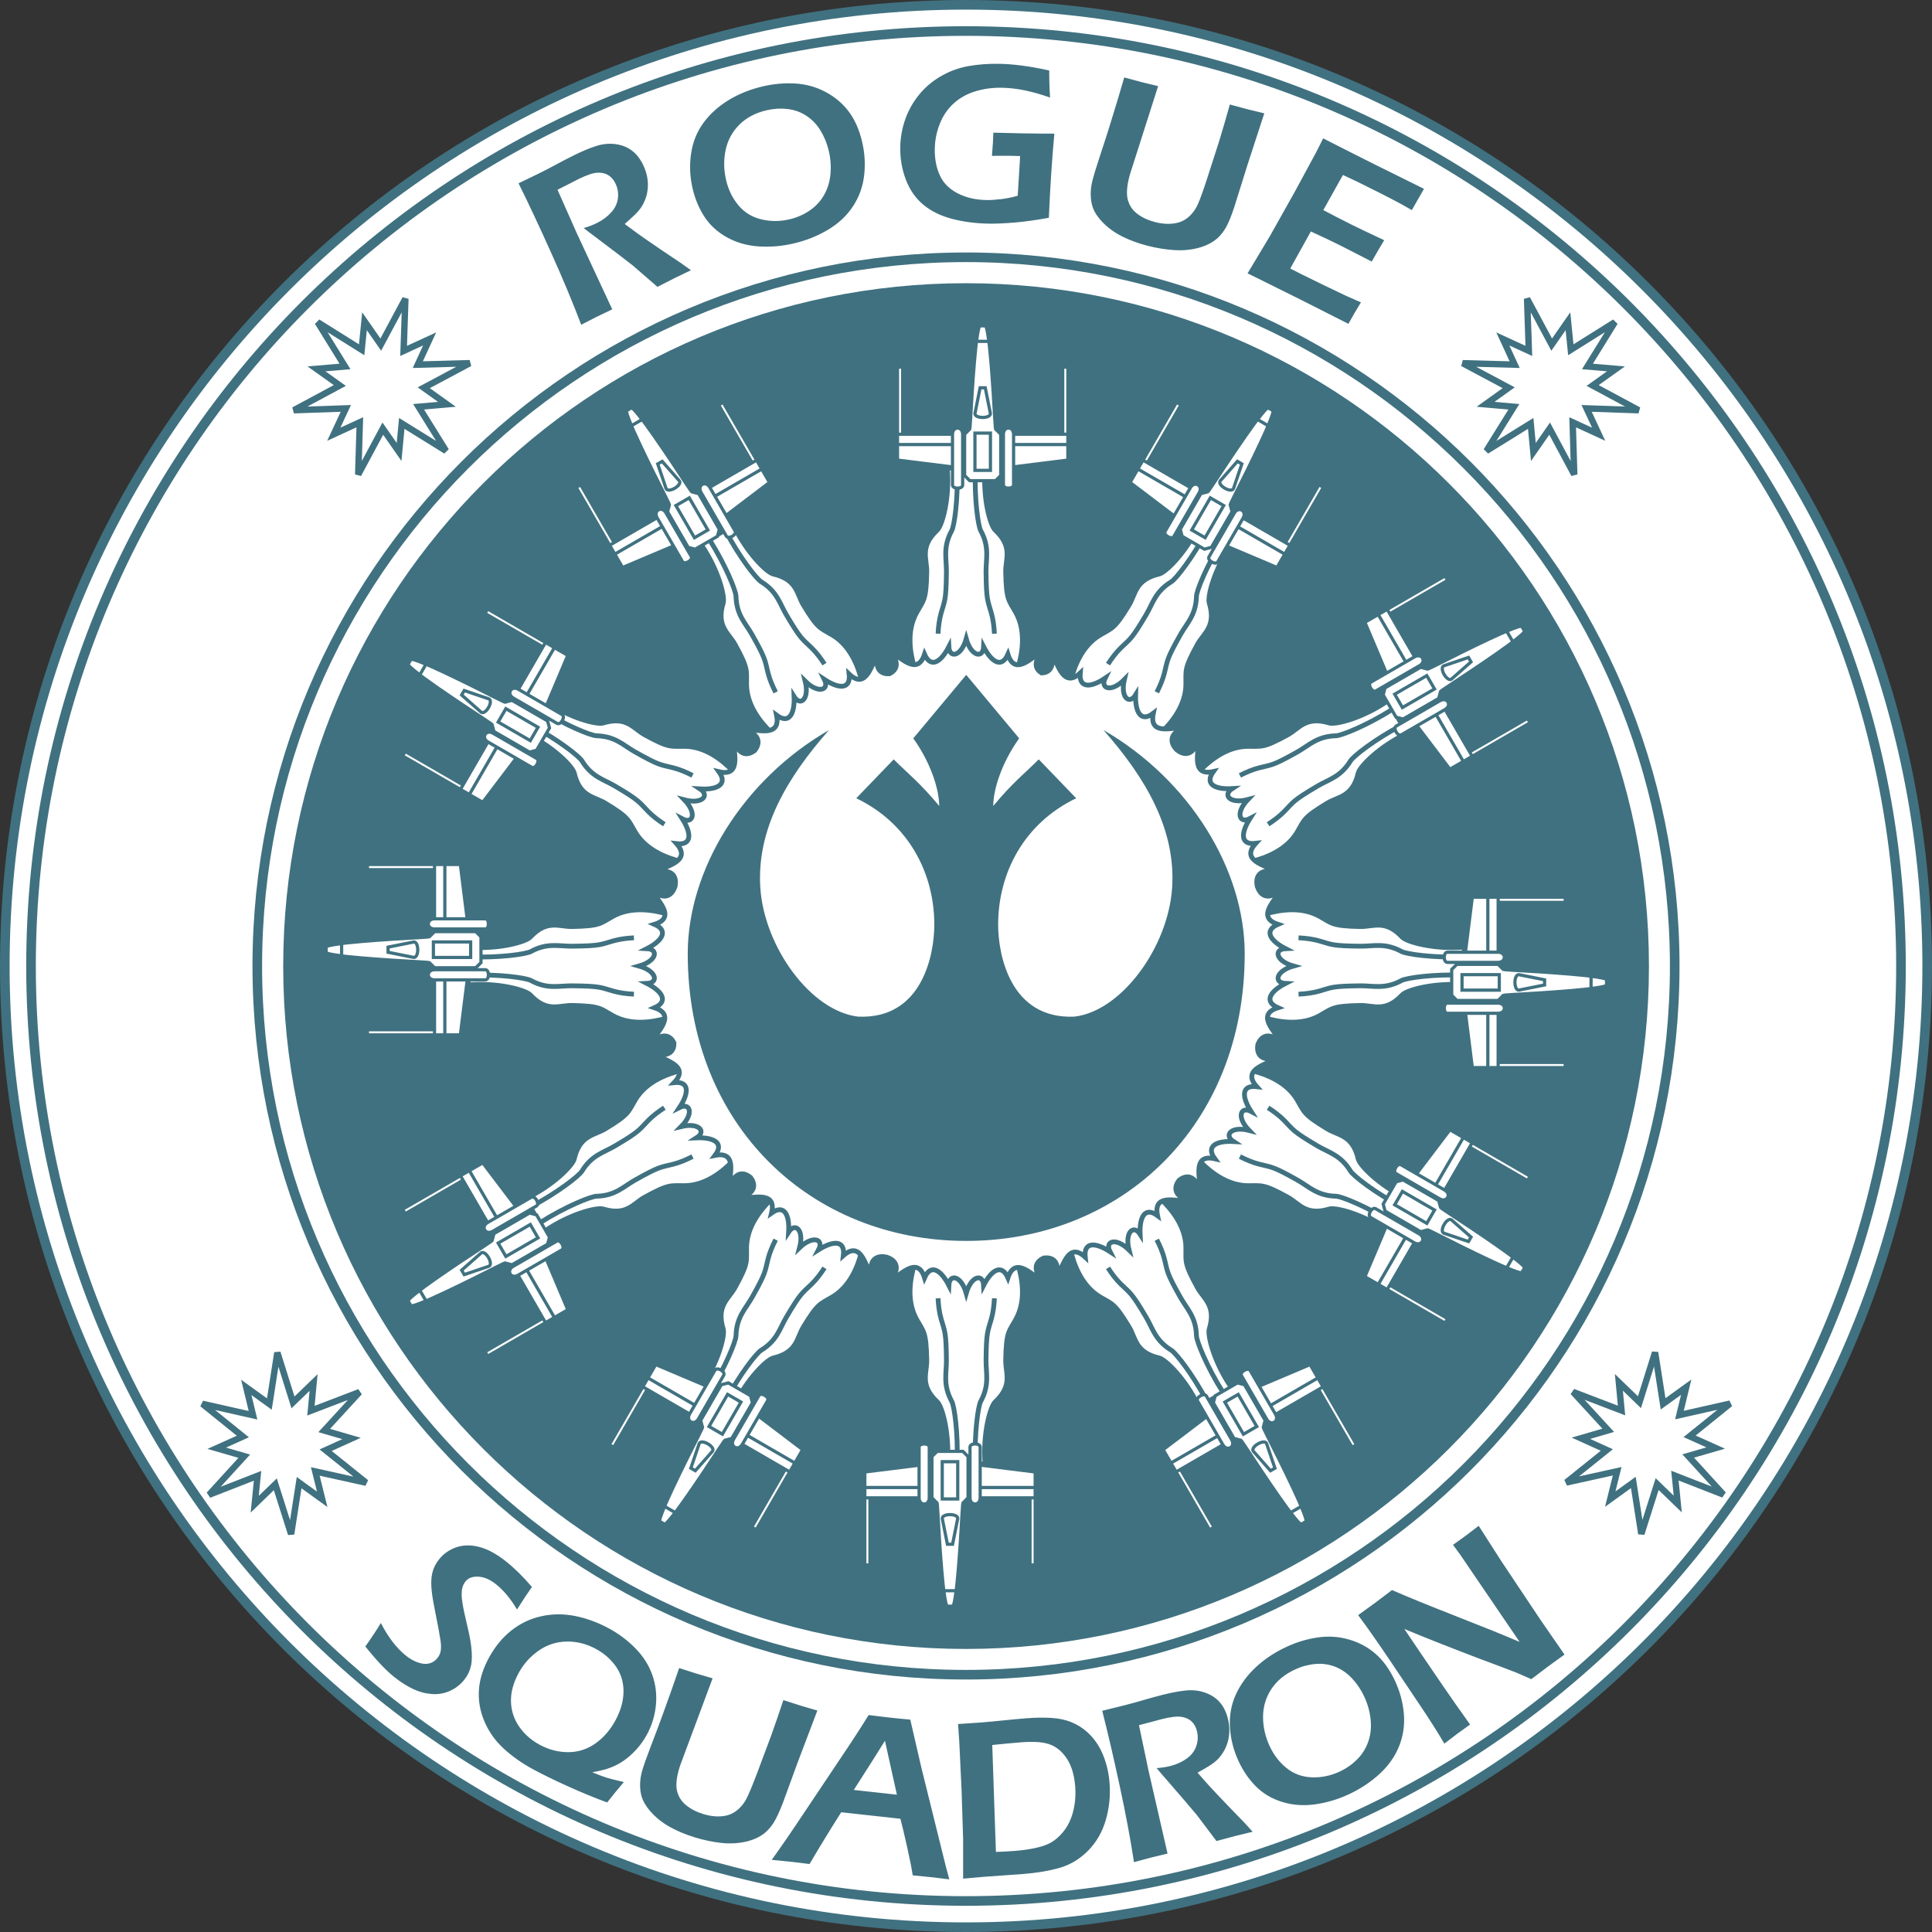 <?xml version="1.0" encoding="UTF-8" standalone="no"?>
<!DOCTYPE svg PUBLIC "-//W3C//DTD SVG 1.0//EN"
	"http://www.w3.org/TR/2001/REC-SVG-20010904/DTD/svg10.dtd">
<svg
   xmlns:svg="http://www.w3.org/2000/svg"
   xmlns="http://www.w3.org/2000/svg"
   version="1.0"
   width="603"
   height="603"
   id="svg2952">
  <rect width="100%" height="100%" fill="#333333" stroke="none"/>
  <defs
     id="defs2954" />
  <g
     transform="translate(12.929,-253.719)"
     id="layer1">
    <g
       transform="translate(-1511.229,174.25)"
       id="g13213">
      <path
         d="M 1799.767,80.97 C 1634.168,80.97 1499.801,215.403 1499.801,381.002 C 1499.801,546.601 1634.168,680.97 1799.767,680.97 C 1965.368,680.97 2099.801,546.601 2099.801,381.002 C 2099.801,215.403 1965.368,80.97 1799.767,80.97 z "
         style="fill:#ffffff;fill-opacity:1;stroke:#407180;stroke-width:3;stroke-miterlimit:4;stroke-dasharray:none;stroke-dashoffset:1.8;stroke-opacity:1"
         id="path12349" />
      <path
         d="M 1799.769,89.153 C 1638.687,89.153 1507.983,219.92 1507.983,381.001 C 1507.983,542.083 1638.687,672.787 1799.769,672.787 C 1960.851,672.786 2091.618,542.083 2091.618,381.001 C 2091.618,219.92 1960.851,89.153 1799.769,89.153 z "
         style="fill:#ffffff;fill-opacity:1;stroke:#407180;stroke-width:3;stroke-miterlimit:4;stroke-dasharray:none;stroke-dashoffset:1.8;stroke-opacity:1"
         id="path12351" />
      <path
         d="M 1808.666,277.252 C 1808.558,275.041 1808.285,272.843 1807.712,270.82 C 1806.59,266.864 1806.14,266.96 1806.053,257.954 C 1806.013,253.826 1807.213,250.261 1804.395,245.088 C 1803.578,243.589 1802.362,235.098 1802.736,225.79 M 1797.007,225.79 C 1797.381,235.098 1796.165,243.589 1795.349,245.088 C 1792.53,250.261 1793.73,253.826 1793.69,257.954 C 1793.602,266.96 1793.153,266.864 1792.032,270.82 C 1791.458,272.843 1791.185,275.041 1791.077,277.252 M 1755.63,286.75 C 1754.43,284.889 1753.094,283.123 1751.586,281.657 C 1748.637,278.792 1748.295,279.1 1743.717,271.344 C 1741.618,267.789 1740.875,264.102 1735.848,261.031 C 1734.391,260.142 1729.092,253.396 1724.762,245.148 M 1719.801,248.012 C 1724.779,255.886 1727.971,263.848 1728.014,265.554 C 1728.16,271.443 1730.981,273.931 1733.011,277.526 C 1737.438,285.369 1737,285.51 1738.006,289.497 C 1738.522,291.536 1739.385,293.576 1740.397,295.545 M 1714.447,321.494 C 1712.478,320.482 1710.439,319.62 1708.399,319.105 C 1704.412,318.098 1704.271,318.536 1696.427,314.108 C 1692.832,312.079 1690.345,309.257 1684.457,309.112 C 1682.75,309.07 1674.787,305.877 1666.914,300.899 M 1664.049,305.861 C 1672.297,310.191 1679.043,315.489 1679.933,316.946 C 1683.004,321.973 1686.691,322.717 1690.246,324.815 C 1698.002,329.394 1697.693,329.735 1700.558,332.684 C 1702.024,334.193 1703.792,335.528 1705.652,336.727 M 1696.154,372.175 C 1693.942,372.283 1691.745,372.556 1689.721,373.13 C 1685.765,374.251 1685.861,374.701 1676.855,374.788 C 1672.728,374.828 1669.162,373.628 1663.99,376.447 C 1662.491,377.263 1654,378.479 1644.691,378.105 M 1644.691,383.834 C 1654,383.46 1662.491,384.676 1663.99,385.493 C 1669.162,388.311 1672.728,387.111 1676.855,387.151 C 1685.861,387.238 1685.765,387.688 1689.721,388.81 C 1691.745,389.383 1693.942,389.656 1696.154,389.764 M 1705.652,425.212 C 1703.792,426.411 1702.024,427.746 1700.558,429.255 C 1697.693,432.204 1698.002,432.546 1690.246,437.124 C 1686.691,439.223 1683.004,439.966 1679.933,444.993 C 1679.043,446.45 1672.297,451.749 1664.049,456.079 M 1666.914,461.04 C 1674.787,456.063 1682.75,452.87 1684.457,452.827 C 1690.345,452.682 1692.832,449.86 1696.427,447.831 C 1704.271,443.403 1704.412,443.841 1708.399,442.834 C 1710.439,442.319 1712.478,441.457 1714.447,440.445 M 1740.396,466.394 C 1739.385,468.363 1738.522,470.403 1738.006,472.443 C 1737,476.429 1737.438,476.57 1733.011,484.414 C 1730.981,488.009 1728.16,490.496 1728.014,496.385 C 1727.971,498.091 1724.779,506.053 1719.801,513.927 M 1724.762,516.792 C 1729.092,508.544 1734.391,501.798 1735.848,500.908 C 1740.875,497.838 1741.618,494.15 1743.717,490.595 C 1748.295,482.839 1748.637,483.148 1751.586,480.283 C 1753.094,478.817 1754.43,477.05 1755.63,475.189 M 1791.077,484.687 C 1791.185,486.898 1791.458,489.096 1792.032,491.12 C 1793.153,495.076 1793.602,494.979 1793.69,503.985 C 1793.73,508.114 1792.53,511.679 1795.349,516.851 C 1796.165,518.35 1797.381,526.842 1797.007,536.149 M 1802.736,536.149 C 1802.362,526.842 1803.578,518.35 1804.395,516.851 C 1807.213,511.679 1806.013,508.114 1806.053,503.985 C 1806.14,494.979 1806.59,495.076 1807.712,491.12 C 1808.285,489.096 1808.558,486.898 1808.666,484.687 M 1844.114,475.189 C 1845.314,477.05 1846.648,478.817 1848.157,480.283 C 1851.107,483.148 1851.447,482.839 1856.026,490.595 C 1858.125,494.15 1858.869,497.838 1863.895,500.908 C 1865.351,501.798 1870.65,508.544 1874.981,516.792 M 1879.943,513.927 C 1874.964,506.053 1871.771,498.091 1871.729,496.385 C 1871.584,490.496 1868.763,488.009 1866.733,484.414 C 1862.305,476.57 1862.742,476.429 1861.736,472.443 C 1861.222,470.403 1860.359,468.363 1859.347,466.394 M 1885.296,440.445 C 1887.265,441.457 1889.305,442.319 1891.344,442.834 C 1895.331,443.841 1895.473,443.403 1903.316,447.831 C 1906.91,449.86 1909.399,452.682 1915.287,452.827 C 1916.994,452.869 1924.955,456.063 1932.829,461.04 M 1935.693,456.079 C 1927.446,451.749 1920.7,446.45 1919.809,444.993 C 1916.74,439.966 1913.052,439.223 1909.498,437.124 C 1901.742,432.546 1902.05,432.204 1899.185,429.255 C 1897.719,427.746 1895.952,426.411 1894.091,425.212 M 1903.589,389.765 C 1905.8,389.656 1907.999,389.383 1910.022,388.81 C 1913.978,387.688 1913.881,387.239 1922.887,387.151 C 1927.016,387.111 1930.58,388.311 1935.752,385.493 C 1937.251,384.676 1945.743,383.46 1955.051,383.834 M 1955.051,378.105 C 1945.743,378.479 1937.251,377.263 1935.752,376.447 C 1930.58,373.628 1927.016,374.828 1922.887,374.788 C 1913.881,374.701 1913.978,374.251 1910.022,373.13 C 1907.999,372.556 1905.8,372.283 1903.589,372.175 M 1894.091,336.728 C 1895.952,335.528 1897.718,334.193 1899.185,332.684 C 1902.05,329.735 1901.742,329.394 1909.498,324.815 C 1913.052,322.717 1916.74,321.973 1919.809,316.946 C 1920.7,315.489 1927.446,310.191 1935.693,305.861 M 1932.829,300.899 C 1924.955,305.877 1916.993,309.07 1915.287,309.112 C 1909.399,309.257 1906.91,312.079 1903.316,314.109 C 1895.473,318.536 1895.331,318.098 1891.344,319.105 C 1889.305,319.62 1887.265,320.483 1885.296,321.494 M 1859.347,295.545 C 1860.359,293.576 1861.222,291.536 1861.736,289.497 C 1862.744,285.51 1862.305,285.369 1866.733,277.526 C 1868.763,273.931 1871.584,271.443 1871.729,265.555 C 1871.771,263.848 1874.965,255.886 1879.943,248.012 M 1874.981,245.148 C 1870.65,253.396 1865.351,260.142 1863.896,261.031 C 1858.869,264.102 1858.125,267.789 1856.026,271.344 C 1851.447,279.1 1851.107,278.792 1848.157,281.657 C 1846.648,283.123 1845.314,284.889 1844.114,286.75"
         style="fill:#ffffff;fill-opacity:1;stroke:#407180;stroke-width:1;stroke-miterlimit:4;stroke-opacity:1"
         id="path12353" />
      <path
         d="M 1624.821,172.708 L 1617.146,187.025 L 1612.068,179.732 L 1611.171,188.638 L 1597.433,180.031 L 1605.981,193.842 L 1597.08,194.598 L 1604.362,199.786 L 1590.002,207.501 L 1606.242,206.938 L 1602.474,215.004 L 1610.598,211.269 L 1610.105,227.567 L 1617.78,213.25 L 1622.858,220.544 L 1623.697,211.621 L 1637.509,220.188 L 1628.944,206.433 L 1637.788,205.661 L 1630.563,200.489 L 1644.907,192.831 L 1628.7,193.281 L 1632.394,185.256 L 1624.272,188.99 L 1624.821,172.708 z "
         style="fill:#ffffff;fill-opacity:1;stroke:#407180;stroke-width:2;stroke-miterlimit:4;stroke-dasharray:none;stroke-dashoffset:1.8;stroke-opacity:1"
         id="path12355" />
      <path
         d="M 1799.776,159.771 C 1677.676,159.771 1578.603,258.893 1578.603,380.994 C 1578.603,503.094 1677.676,602.168 1799.776,602.168 C 1921.877,602.168 2020.999,503.094 2020.999,380.994 C 2020.999,258.893 1921.877,159.771 1799.776,159.771 z "
         style="fill:#ffffff;fill-opacity:1;stroke:#407180;stroke-width:3;stroke-miterlimit:4;stroke-dasharray:none;stroke-dashoffset:1.8;stroke-opacity:1"
         id="path12357" />
      <path
         d="M 1799.777,167.862 C 1917.42,167.862 2012.958,263.351 2012.958,380.994 C 2012.958,498.637 1917.42,594.127 1799.777,594.127 C 1682.134,594.127 1586.692,498.637 1586.692,380.994 C 1586.692,263.351 1682.134,167.862 1799.777,167.862 z "
         style="fill:#407180;fill-opacity:1;stroke:none;stroke-width:3;stroke-miterlimit:4;stroke-dasharray:none;stroke-dashoffset:1.8;stroke-opacity:1"
         id="path12359" />
      <path
         d="M 1974.922,172.708 L 1982.598,187.025 L 1987.675,179.732 L 1988.571,188.638 L 2002.31,180.031 L 1993.763,193.842 L 2002.663,194.598 L 1995.38,199.786 L 2009.742,207.501 L 1993.501,206.938 L 1997.268,215.004 L 1989.146,211.269 L 1989.639,227.567 L 1981.963,213.25 L 1976.886,220.544 L 1976.047,211.621 L 1962.235,220.188 L 1970.799,206.433 L 1961.954,205.661 L 1969.181,200.489 L 1954.836,192.831 L 1971.044,193.281 L 1967.349,185.256 L 1975.472,188.99 L 1974.922,172.708 z "
         style="fill:#ffffff;fill-opacity:1;stroke:#407180;stroke-width:2;stroke-miterlimit:4;stroke-dasharray:none;stroke-dashoffset:1.8;stroke-opacity:1"
         id="path12361" />
      <path
         d="M 1584.87,501.637 L 1582.373,517.689 L 1575.165,512.489 L 1577.271,521.189 L 1561.455,517.621 L 1574.097,527.819 L 1565.95,531.481 L 1574.54,533.964 L 1563.546,546.001 L 1578.682,540.089 L 1577.801,548.947 L 1584.227,542.733 L 1589.162,558.273 L 1591.66,542.222 L 1598.868,547.421 L 1596.703,538.724 L 1612.574,542.231 L 1599.935,532.091 L 1608.025,528.432 L 1599.492,525.946 L 1610.489,513.968 L 1595.347,519.763 L 1596.174,510.966 L 1589.747,517.181 L 1584.87,501.637 z "
         style="fill:#ffffff;fill-opacity:1;stroke:#407180;stroke-width:2;stroke-miterlimit:4;stroke-dasharray:none;stroke-dashoffset:1.8;stroke-opacity:1"
         id="path12363" />
      <path
         d="M 2014.872,501.575 L 2017.371,517.627 L 2024.578,512.428 L 2022.472,521.128 L 2038.287,517.559 L 2025.647,527.758 L 2033.794,531.42 L 2025.203,533.902 L 2036.197,545.939 L 2021.06,540.027 L 2021.943,548.886 L 2015.516,542.671 L 2010.582,558.212 L 2008.083,542.16 L 2000.876,547.359 L 2003.04,538.662 L 1987.17,542.169 L 1999.807,532.029 L 1991.719,528.37 L 2000.251,525.885 L 1989.254,513.906 L 2004.396,519.701 L 2003.57,510.905 L 2009.996,517.119 L 2014.872,501.575 z "
         style="fill:#ffffff;fill-opacity:1;stroke:#407180;stroke-width:2;stroke-miterlimit:4;stroke-dasharray:none;stroke-dashoffset:1.8;stroke-opacity:1"
         id="path12365" />
      <path
         d="M 1794.243,225.79 C 1794.974,235.098 1792.623,243.589 1791.027,245.088 C 1785.517,250.261 1787.888,253.826 1787.81,257.954 C 1787.64,266.96 1786.786,266.864 1784.594,270.82 C 1778.612,281.613 1787.873,296.987 1787.81,296.551 L 1799.068,296.551 L 1800.676,296.551 L 1811.933,296.551 C 1811.87,296.987 1821.131,281.613 1815.15,270.82 C 1812.956,266.864 1812.104,266.96 1811.933,257.954 C 1811.855,253.826 1814.226,250.261 1808.717,245.088 C 1807.12,243.589 1804.769,235.098 1805.5,225.79 L 1800.676,225.79 L 1799.068,225.79 L 1794.243,225.79 z M 1717.407,249.394 C 1722.694,257.09 1724.904,265.619 1724.27,267.715 C 1722.085,274.95 1725.921,276.852 1727.918,280.466 C 1732.274,288.35 1731.486,288.693 1731.566,293.216 C 1731.781,305.554 1747.49,314.238 1747.217,313.891 L 1756.966,308.263 L 1758.358,307.459 L 1768.107,301.83 C 1768.272,302.239 1768.605,284.294 1758.027,277.938 C 1754.151,275.608 1753.46,276.118 1748.809,268.404 C 1746.678,264.868 1746.948,260.595 1739.591,258.87 C 1737.459,258.371 1731.177,252.192 1727.156,243.766 L 1722.978,246.178 L 1721.585,246.982 L 1717.407,249.394 z M 1662.667,308.254 C 1671.094,312.275 1677.272,318.557 1677.772,320.689 C 1679.497,328.047 1683.769,327.776 1687.306,329.907 C 1695.02,334.558 1694.51,335.249 1696.84,339.126 C 1703.196,349.703 1721.142,349.369 1720.732,349.206 L 1726.36,339.457 L 1727.164,338.064 L 1732.793,328.315 C 1733.14,328.587 1724.456,312.88 1712.118,312.664 C 1707.595,312.584 1707.252,313.372 1699.367,309.016 C 1695.753,307.02 1693.852,303.184 1686.618,305.369 C 1684.521,306.002 1675.992,303.792 1668.296,298.505 L 1665.884,302.683 L 1665.08,304.076 L 1662.667,308.254 z M 1644.691,386.598 C 1654,385.867 1662.491,388.218 1663.99,389.815 C 1669.162,395.324 1672.728,392.953 1676.855,393.031 C 1685.861,393.202 1685.765,394.055 1689.721,396.248 C 1700.515,402.23 1715.889,392.968 1715.453,393.031 L 1715.453,381.774 L 1715.453,380.166 L 1715.453,368.908 C 1715.889,368.971 1700.515,359.71 1689.721,365.692 C 1685.765,367.884 1685.861,368.738 1676.855,368.908 C 1672.728,368.986 1669.162,366.615 1663.99,372.125 C 1662.491,373.721 1654,376.072 1644.691,375.341 L 1644.691,380.166 L 1644.691,381.774 L 1644.691,386.598 z M 1668.296,463.434 C 1675.992,458.147 1684.521,455.937 1686.618,456.57 C 1693.852,458.756 1695.753,454.919 1699.367,452.923 C 1707.252,448.568 1707.595,449.355 1712.118,449.276 C 1724.456,449.06 1733.14,433.352 1732.793,433.625 L 1727.164,423.876 L 1726.36,422.483 L 1720.732,412.734 C 1721.142,412.57 1703.196,412.237 1696.84,422.814 C 1694.51,426.691 1695.02,427.381 1687.306,432.032 C 1683.769,434.164 1679.497,433.893 1677.772,441.25 C 1677.272,443.382 1671.094,449.664 1662.667,453.685 L 1665.08,457.863 L 1665.884,459.256 L 1668.296,463.434 z M 1727.156,518.174 C 1731.177,509.747 1737.459,503.569 1739.591,503.069 C 1746.948,501.344 1746.678,497.071 1748.809,493.535 C 1753.46,485.821 1754.151,486.331 1758.027,484.001 C 1768.605,477.645 1768.272,459.7 1768.107,460.109 L 1758.358,454.481 L 1756.966,453.677 L 1747.217,448.048 C 1747.49,447.701 1731.781,456.385 1731.566,468.724 C 1731.486,473.246 1732.274,473.589 1727.918,481.474 C 1725.921,485.088 1722.085,486.99 1724.27,494.224 C 1724.904,496.32 1722.694,504.85 1717.407,512.545 L 1721.585,514.957 L 1722.978,515.761 L 1727.156,518.174 z M 1805.5,536.149 C 1804.769,526.842 1807.12,518.35 1808.717,516.851 C 1814.226,511.679 1811.855,508.114 1811.933,503.985 C 1812.104,494.979 1812.956,495.076 1815.15,491.12 C 1821.131,480.327 1811.87,464.952 1811.933,465.389 L 1800.676,465.389 L 1799.068,465.389 L 1787.81,465.389 C 1787.873,464.952 1778.611,480.327 1784.594,491.12 C 1786.786,495.076 1787.64,494.979 1787.81,503.985 C 1787.888,508.114 1785.517,511.679 1791.027,516.851 C 1792.623,518.35 1794.974,526.842 1794.243,536.149 L 1799.068,536.149 L 1800.676,536.149 L 1805.5,536.149 z M 1882.336,512.545 C 1877.049,504.85 1874.84,496.32 1875.472,494.224 C 1877.658,486.99 1873.821,485.088 1871.825,481.474 C 1867.47,473.589 1868.256,473.246 1868.178,468.724 C 1867.962,456.385 1852.254,447.702 1852.527,448.048 L 1842.777,453.677 L 1841.384,454.481 L 1831.636,460.109 C 1831.472,459.7 1831.139,477.645 1841.715,484.001 C 1845.593,486.331 1846.284,485.821 1850.934,493.535 C 1853.066,497.071 1852.794,501.344 1860.153,503.069 C 1862.285,503.569 1868.566,509.747 1872.587,518.174 L 1876.765,515.761 L 1878.158,514.957 L 1882.336,512.545 z M 1937.076,453.685 C 1928.649,449.664 1922.47,443.382 1921.972,441.25 C 1920.247,433.893 1915.973,434.164 1912.438,432.032 C 1904.723,427.381 1905.234,426.69 1902.904,422.814 C 1896.548,412.237 1878.602,412.57 1879.012,412.734 L 1873.383,422.483 L 1872.578,423.876 L 1866.949,433.625 C 1866.604,433.352 1875.288,449.06 1887.626,449.276 C 1892.147,449.355 1892.49,448.568 1900.376,452.923 C 1903.99,454.919 1905.892,458.756 1913.126,456.57 C 1915.222,455.937 1923.752,458.147 1931.447,463.434 L 1933.86,459.256 L 1934.663,457.863 L 1937.076,453.685 z M 1955.051,375.341 C 1945.743,376.072 1937.251,373.721 1935.752,372.125 C 1930.58,366.615 1927.016,368.986 1922.887,368.908 C 1913.881,368.738 1913.978,367.884 1910.022,365.692 C 1899.228,359.71 1883.854,368.971 1884.29,368.908 L 1884.29,380.166 L 1884.29,381.774 L 1884.29,393.031 C 1883.854,392.968 1899.228,402.23 1910.022,396.248 C 1913.978,394.055 1913.881,393.202 1922.887,393.031 C 1927.016,392.953 1930.58,395.324 1935.752,389.815 C 1937.251,388.218 1945.743,385.867 1955.051,386.598 L 1955.051,381.774 L 1955.051,380.166 L 1955.051,375.341 z M 1931.446,298.505 C 1923.752,303.792 1915.222,306.002 1913.126,305.369 C 1905.892,303.184 1903.99,307.02 1900.376,309.016 C 1892.49,313.372 1892.147,312.584 1887.625,312.664 C 1875.288,312.88 1866.603,328.588 1866.949,328.315 L 1872.578,338.064 L 1873.383,339.457 L 1879.012,349.206 C 1878.602,349.369 1896.548,349.703 1902.904,339.126 C 1905.233,335.249 1904.723,334.558 1912.438,329.907 C 1915.973,327.776 1920.247,328.047 1921.97,320.689 C 1922.47,318.557 1928.649,312.275 1937.075,308.254 L 1934.663,304.076 L 1933.86,302.684 L 1931.446,298.505 z M 1872.587,243.766 C 1868.567,252.192 1862.285,258.371 1860.153,258.87 C 1852.795,260.595 1853.066,264.868 1850.934,268.404 C 1846.284,276.119 1845.593,275.608 1841.715,277.938 C 1831.139,284.294 1831.472,302.24 1831.636,301.83 L 1841.384,307.459 L 1842.777,308.263 L 1852.527,313.892 C 1852.254,314.238 1867.962,305.554 1868.178,293.216 C 1868.258,288.694 1867.47,288.351 1871.826,280.466 C 1873.821,276.852 1877.658,274.95 1875.472,267.716 C 1874.84,265.619 1877.049,257.09 1882.336,249.394 L 1878.158,246.982 L 1876.765,246.178 L 1872.587,243.766 z "
         style="fill:#ffffff;fill-opacity:1;stroke:#407180;stroke-width:1;stroke-miterlimit:4;stroke-opacity:1"
         id="path12367" />
      <path
         d="M 1808.666,277.252 C 1808.558,275.041 1808.285,272.843 1807.712,270.82 C 1806.59,266.864 1806.14,266.96 1806.053,257.954 C 1806.013,253.826 1807.213,250.261 1804.395,245.088 C 1803.578,243.589 1802.362,235.098 1802.736,225.79 M 1797.007,225.79 C 1797.381,235.098 1796.165,243.589 1795.349,245.088 C 1792.53,250.261 1793.73,253.826 1793.69,257.954 C 1793.602,266.96 1793.153,266.864 1792.032,270.82 C 1791.458,272.843 1791.185,275.041 1791.077,277.252 M 1755.63,286.75 C 1754.43,284.889 1753.094,283.123 1751.586,281.657 C 1748.637,278.792 1748.295,279.1 1743.717,271.344 C 1741.618,267.789 1740.875,264.102 1735.848,261.031 C 1734.391,260.142 1729.092,253.396 1724.762,245.148 M 1719.801,248.012 C 1724.779,255.886 1727.971,263.848 1728.014,265.554 C 1728.16,271.443 1730.981,273.931 1733.011,277.526 C 1737.438,285.369 1737,285.51 1738.006,289.497 C 1738.522,291.536 1739.385,293.576 1740.397,295.545 M 1714.447,321.494 C 1712.478,320.482 1710.439,319.62 1708.399,319.105 C 1704.412,318.098 1704.271,318.536 1696.427,314.108 C 1692.832,312.079 1690.345,309.257 1684.457,309.112 C 1682.75,309.07 1674.787,305.877 1666.914,300.899 M 1664.049,305.861 C 1672.297,310.191 1679.043,315.489 1679.933,316.946 C 1683.004,321.973 1686.691,322.717 1690.246,324.815 C 1698.002,329.394 1697.693,329.735 1700.558,332.684 C 1702.024,334.193 1703.792,335.528 1705.652,336.727 M 1696.154,372.175 C 1693.942,372.283 1691.745,372.556 1689.721,373.13 C 1685.765,374.251 1685.861,374.701 1676.855,374.788 C 1672.728,374.828 1669.162,373.628 1663.99,376.447 C 1662.491,377.263 1654,378.479 1644.691,378.105 M 1644.691,383.834 C 1654,383.46 1662.491,384.676 1663.99,385.493 C 1669.162,388.311 1672.728,387.111 1676.855,387.151 C 1685.861,387.238 1685.765,387.688 1689.721,388.81 C 1691.745,389.383 1693.942,389.656 1696.154,389.764 M 1705.652,425.212 C 1703.792,426.411 1702.024,427.746 1700.558,429.255 C 1697.693,432.204 1698.002,432.546 1690.246,437.124 C 1686.691,439.223 1683.004,439.966 1679.933,444.993 C 1679.043,446.45 1672.297,451.749 1664.049,456.079 M 1666.914,461.04 C 1674.787,456.063 1682.75,452.87 1684.457,452.827 C 1690.345,452.682 1692.832,449.86 1696.427,447.831 C 1704.271,443.403 1704.412,443.841 1708.399,442.834 C 1710.439,442.319 1712.478,441.457 1714.447,440.445 M 1740.396,466.394 C 1739.385,468.363 1738.522,470.403 1738.006,472.443 C 1737,476.429 1737.438,476.57 1733.011,484.414 C 1730.981,488.009 1728.16,490.496 1728.014,496.385 C 1727.971,498.091 1724.779,506.053 1719.801,513.927 M 1724.762,516.792 C 1729.092,508.544 1734.391,501.798 1735.848,500.908 C 1740.875,497.838 1741.618,494.15 1743.717,490.595 C 1748.295,482.839 1748.637,483.148 1751.586,480.283 C 1753.094,478.817 1754.43,477.05 1755.63,475.189 M 1791.077,484.687 C 1791.185,486.898 1791.458,489.096 1792.032,491.12 C 1793.153,495.076 1793.602,494.979 1793.69,503.985 C 1793.73,508.114 1792.53,511.679 1795.349,516.851 C 1796.165,518.35 1797.381,526.842 1797.007,536.149 M 1802.736,536.149 C 1802.362,526.842 1803.578,518.35 1804.395,516.851 C 1807.213,511.679 1806.013,508.114 1806.053,503.985 C 1806.14,494.979 1806.59,495.076 1807.712,491.12 C 1808.285,489.096 1808.558,486.898 1808.666,484.687 M 1844.114,475.189 C 1845.314,477.05 1846.648,478.817 1848.157,480.283 C 1851.107,483.148 1851.447,482.839 1856.026,490.595 C 1858.125,494.15 1858.869,497.838 1863.895,500.908 C 1865.351,501.798 1870.65,508.544 1874.981,516.792 M 1879.943,513.927 C 1874.964,506.053 1871.771,498.091 1871.729,496.385 C 1871.584,490.496 1868.763,488.009 1866.733,484.414 C 1862.305,476.57 1862.742,476.429 1861.736,472.443 C 1861.222,470.403 1860.359,468.363 1859.347,466.394 M 1885.296,440.445 C 1887.265,441.457 1889.305,442.319 1891.344,442.834 C 1895.331,443.841 1895.473,443.403 1903.316,447.831 C 1906.91,449.86 1909.399,452.682 1915.287,452.827 C 1916.994,452.869 1924.955,456.063 1932.829,461.04 M 1935.693,456.079 C 1927.446,451.749 1920.7,446.45 1919.809,444.993 C 1916.74,439.966 1913.052,439.223 1909.498,437.124 C 1901.742,432.546 1902.05,432.204 1899.185,429.255 C 1897.719,427.746 1895.952,426.411 1894.091,425.212 M 1903.589,389.765 C 1905.8,389.656 1907.999,389.383 1910.022,388.81 C 1913.978,387.688 1913.881,387.239 1922.887,387.151 C 1927.016,387.111 1930.58,388.311 1935.752,385.493 C 1937.251,384.676 1945.743,383.46 1955.051,383.834 M 1955.051,378.105 C 1945.743,378.479 1937.251,377.263 1935.752,376.447 C 1930.58,373.628 1927.016,374.828 1922.887,374.788 C 1913.881,374.701 1913.978,374.251 1910.022,373.13 C 1907.999,372.556 1905.8,372.283 1903.589,372.175 M 1894.091,336.728 C 1895.952,335.528 1897.718,334.193 1899.185,332.684 C 1902.05,329.735 1901.742,329.394 1909.498,324.815 C 1913.052,322.717 1916.74,321.973 1919.809,316.946 C 1920.7,315.489 1927.446,310.191 1935.693,305.861 M 1932.829,300.899 C 1924.955,305.877 1916.993,309.07 1915.287,309.112 C 1909.399,309.257 1906.91,312.079 1903.316,314.109 C 1895.473,318.536 1895.331,318.098 1891.344,319.105 C 1889.305,319.62 1887.265,320.483 1885.296,321.494 M 1859.347,295.545 C 1860.359,293.576 1861.222,291.536 1861.736,289.497 C 1862.744,285.51 1862.305,285.369 1866.733,277.526 C 1868.763,273.931 1871.584,271.443 1871.729,265.555 C 1871.771,263.848 1874.965,255.886 1879.943,248.012 M 1874.981,245.148 C 1870.65,253.396 1865.351,260.142 1863.896,261.031 C 1858.869,264.102 1858.125,267.789 1856.026,271.344 C 1851.447,279.1 1851.107,278.792 1848.157,281.657 C 1846.648,283.123 1845.314,284.889 1844.114,286.75"
         style="fill:#ffffff;fill-opacity:1;stroke:#407180;stroke-width:1.5;stroke-miterlimit:4;stroke-opacity:1"
         id="path12369" />
      <g
         transform="matrix(12.079,0,0,12.079,-13523.037,-1951.332)"
         style="fill:#ffffff;stroke:#407180;stroke-width:0.083;stroke-opacity:1"
         id="g12371">
        <g
           transform="matrix(0.167,0,0,0.167,1057.399,160.098)"
           style="fill:#ffffff;stroke:#407180;stroke-width:0.497;stroke-opacity:1"
           id="g12373">
          <path
             d="M 1253.788,104.882 L 1253.788,119.261 L 1266.57,120.859 L 1267.368,120.859 L 1280.15,119.261 L 1280.15,104.882 L 1279.351,104.882 L 1279.351,115.267 L 1267.368,115.267 L 1266.57,115.267 L 1254.587,115.267 L 1254.587,104.882 L 1253.788,104.882 z "
             style="fill:#ffffff;fill-opacity:1;stroke:#407180;stroke-width:0.497;stroke-miterlimit:4;stroke-dasharray:none;stroke-opacity:1"
             id="path12375" />
          <rect
             width="26.362"
             height="1.598"
             x="1253.788"
             y="115.261"
             style="fill:#ffffff;fill-opacity:1;stroke:#407180;stroke-width:0.497;stroke-miterlimit:4;stroke-dasharray:none;stroke-opacity:1"
             id="rect12377" />
          <path
             d="M 1266.57,98.491 C 1265.955,98.491 1265.341,108.416 1265.09,112.998 C 1265.014,114.373 1264.972,114.462 1264.972,114.462 L 1264.173,115.261 L 1264.173,121.652 L 1264.972,122.451 L 1268.966,122.451 L 1269.765,121.652 L 1269.765,115.261 L 1268.966,114.462 C 1268.966,114.462 1268.922,114.334 1268.843,112.908 C 1268.589,108.287 1267.979,98.491 1267.368,98.491 L 1266.57,98.491 z "
             style="fill:#ffffff;fill-opacity:1;stroke:#407180;stroke-width:0.497;stroke-miterlimit:4;stroke-dasharray:none;stroke-opacity:1"
             id="path12379" />
          <path
             d="M 1262.299,115.284 C 1262.299,113.979 1263.872,113.979 1263.872,115.284 L 1263.872,123.116 C 1263.872,123.769 1262.299,123.769 1262.299,123.116 L 1262.299,115.284 z "
             style="fill:#ffffff;fill-opacity:1;stroke:#407180;stroke-width:0.497;stroke-miterlimit:4;stroke-opacity:1"
             id="path12381" />
          <path
             d="M 1266.57,108.077 L 1265.771,112.071 C 1265.771,112.864 1268.167,112.864 1268.167,112.071 L 1267.368,108.077 L 1266.57,108.077 z "
             style="fill:#ffffff;fill-opacity:1;stroke:#407180;stroke-width:0.497;stroke-miterlimit:4;stroke-dasharray:none;stroke-opacity:1"
             id="path12383" />
          <path
             d="M 1266.57,98.491 C 1266.382,98.491 1266.198,99.471 1266.02,100.887 C 1266.57,100.882 1267.368,100.882 1267.918,100.887 C 1267.74,99.473 1267.556,98.491 1267.368,98.491 L 1266.57,98.491 z "
             style="fill:#ffffff;fill-opacity:1;stroke:#407180;stroke-width:0.497;stroke-miterlimit:4;stroke-dasharray:none;stroke-opacity:1"
             id="path12385" />
          <path
             d="M 1271.75,115.279 C 1271.75,113.973 1270.176,113.973 1270.176,115.279 L 1270.176,123.111 C 1270.176,123.763 1271.75,123.763 1271.75,123.111 L 1271.75,115.279 z "
             style="fill:#ffffff;fill-opacity:1;stroke:#407180;stroke-width:0.497;stroke-miterlimit:4;stroke-opacity:1"
             id="path12387" />
          <rect
             width="2.397"
             height="5.765"
             x="1265.771"
             y="115.088"
             style="fill:#ffffff;fill-opacity:1;stroke:#407180;stroke-width:0.497;stroke-miterlimit:4;stroke-dasharray:none;stroke-opacity:1"
             id="rect12389" />
        </g>
        <g
           transform="matrix(0.144,8.333335e-2,-8.333335e-2,0.144,1102.185,58.937)"
           style="fill:#ffffff;stroke:#407180;stroke-width:0.497;stroke-opacity:1"
           id="g12391">
          <path
             d="M 1253.788,104.882 L 1253.788,119.261 L 1266.57,120.859 L 1267.368,120.859 L 1280.15,119.261 L 1280.15,104.882 L 1279.351,104.882 L 1279.351,115.267 L 1267.368,115.267 L 1266.57,115.267 L 1254.587,115.267 L 1254.587,104.882 L 1253.788,104.882 z "
             style="fill:#ffffff;fill-opacity:1;stroke:#407180;stroke-width:0.497;stroke-miterlimit:4;stroke-dasharray:none;stroke-opacity:1"
             id="path12393" />
          <rect
             width="26.362"
             height="1.598"
             x="1253.788"
             y="115.261"
             style="fill:#ffffff;fill-opacity:1;stroke:#407180;stroke-width:0.497;stroke-miterlimit:4;stroke-dasharray:none;stroke-opacity:1"
             id="rect12395" />
          <path
             d="M 1266.57,98.491 C 1265.955,98.491 1265.341,108.416 1265.09,112.998 C 1265.014,114.373 1264.972,114.462 1264.972,114.462 L 1264.173,115.261 L 1264.173,121.652 L 1264.972,122.451 L 1268.966,122.451 L 1269.765,121.652 L 1269.765,115.261 L 1268.966,114.462 C 1268.966,114.462 1268.922,114.334 1268.843,112.908 C 1268.589,108.287 1267.979,98.491 1267.368,98.491 L 1266.57,98.491 z "
             style="fill:#ffffff;fill-opacity:1;stroke:#407180;stroke-width:0.497;stroke-miterlimit:4;stroke-dasharray:none;stroke-opacity:1"
             id="path12397" />
          <path
             d="M 1262.299,115.284 C 1262.299,113.979 1263.872,113.979 1263.872,115.284 L 1263.872,123.116 C 1263.872,123.769 1262.299,123.769 1262.299,123.116 L 1262.299,115.284 z "
             style="fill:#ffffff;fill-opacity:1;stroke:#407180;stroke-width:0.497;stroke-miterlimit:4;stroke-opacity:1"
             id="path12399" />
          <path
             d="M 1266.57,108.077 L 1265.771,112.071 C 1265.771,112.864 1268.167,112.864 1268.167,112.071 L 1267.368,108.077 L 1266.57,108.077 z "
             style="fill:#ffffff;fill-opacity:1;stroke:#407180;stroke-width:0.497;stroke-miterlimit:4;stroke-dasharray:none;stroke-opacity:1"
             id="path12401" />
          <path
             d="M 1266.57,98.491 C 1266.382,98.491 1266.198,99.471 1266.02,100.887 C 1266.57,100.882 1267.368,100.882 1267.918,100.887 C 1267.74,99.473 1267.556,98.491 1267.368,98.491 L 1266.57,98.491 z "
             style="fill:#ffffff;fill-opacity:1;stroke:#407180;stroke-width:0.497;stroke-miterlimit:4;stroke-dasharray:none;stroke-opacity:1"
             id="path12403" />
          <path
             d="M 1271.75,115.279 C 1271.75,113.973 1270.176,113.973 1270.176,115.279 L 1270.176,123.111 C 1270.176,123.763 1271.75,123.763 1271.75,123.111 L 1271.75,115.279 z "
             style="fill:#ffffff;fill-opacity:1;stroke:#407180;stroke-width:0.497;stroke-miterlimit:4;stroke-opacity:1"
             id="path12405" />
          <rect
             width="2.397"
             height="5.765"
             x="1265.771"
             y="115.088"
             style="fill:#ffffff;fill-opacity:1;stroke:#407180;stroke-width:0.497;stroke-miterlimit:4;stroke-dasharray:none;stroke-opacity:1"
             id="rect12407" />
        </g>
        <g
           transform="matrix(8.3333383e-2,0.144,-0.144,8.3333383e-2,1191.55,-6.278)"
           style="fill:#ffffff;stroke:#407180;stroke-width:0.497;stroke-opacity:1"
           id="g12409">
          <path
             d="M 1253.788,104.882 L 1253.788,119.261 L 1266.57,120.859 L 1267.368,120.859 L 1280.15,119.261 L 1280.15,104.882 L 1279.351,104.882 L 1279.351,115.267 L 1267.368,115.267 L 1266.57,115.267 L 1254.587,115.267 L 1254.587,104.882 L 1253.788,104.882 z "
             style="fill:#ffffff;fill-opacity:1;stroke:#407180;stroke-width:0.497;stroke-miterlimit:4;stroke-dasharray:none;stroke-opacity:1"
             id="path12411" />
          <rect
             width="26.362"
             height="1.598"
             x="1253.788"
             y="115.261"
             style="fill:#ffffff;fill-opacity:1;stroke:#407180;stroke-width:0.497;stroke-miterlimit:4;stroke-dasharray:none;stroke-opacity:1"
             id="rect12413" />
          <path
             d="M 1266.57,98.491 C 1265.955,98.491 1265.341,108.416 1265.09,112.998 C 1265.014,114.373 1264.972,114.462 1264.972,114.462 L 1264.173,115.261 L 1264.173,121.652 L 1264.972,122.451 L 1268.966,122.451 L 1269.765,121.652 L 1269.765,115.261 L 1268.966,114.462 C 1268.966,114.462 1268.922,114.334 1268.843,112.908 C 1268.589,108.287 1267.979,98.491 1267.368,98.491 L 1266.57,98.491 z "
             style="fill:#ffffff;fill-opacity:1;stroke:#407180;stroke-width:0.497;stroke-miterlimit:4;stroke-dasharray:none;stroke-opacity:1"
             id="path12415" />
          <path
             d="M 1262.299,115.284 C 1262.299,113.979 1263.872,113.979 1263.872,115.284 L 1263.872,123.116 C 1263.872,123.769 1262.299,123.769 1262.299,123.116 L 1262.299,115.284 z "
             style="fill:#ffffff;fill-opacity:1;stroke:#407180;stroke-width:0.497;stroke-miterlimit:4;stroke-opacity:1"
             id="path12417" />
          <path
             d="M 1266.57,108.077 L 1265.771,112.071 C 1265.771,112.864 1268.167,112.864 1268.167,112.071 L 1267.368,108.077 L 1266.57,108.077 z "
             style="fill:#ffffff;fill-opacity:1;stroke:#407180;stroke-width:0.497;stroke-miterlimit:4;stroke-dasharray:none;stroke-opacity:1"
             id="path12419" />
          <path
             d="M 1266.57,98.491 C 1266.382,98.491 1266.198,99.471 1266.02,100.887 C 1266.57,100.882 1267.368,100.882 1267.918,100.887 C 1267.74,99.473 1267.556,98.491 1267.368,98.491 L 1266.57,98.491 z "
             style="fill:#ffffff;fill-opacity:1;stroke:#407180;stroke-width:0.497;stroke-miterlimit:4;stroke-dasharray:none;stroke-opacity:1"
             id="path12421" />
          <path
             d="M 1271.75,115.279 C 1271.75,113.973 1270.176,113.973 1270.176,115.279 L 1270.176,123.111 C 1270.176,123.763 1271.75,123.763 1271.75,123.111 L 1271.75,115.279 z "
             style="fill:#ffffff;fill-opacity:1;stroke:#407180;stroke-width:0.497;stroke-miterlimit:4;stroke-opacity:1"
             id="path12423" />
          <rect
             width="2.397"
             height="5.765"
             x="1265.771"
             y="115.088"
             style="fill:#ffffff;fill-opacity:1;stroke:#407180;stroke-width:0.497;stroke-miterlimit:4;stroke-dasharray:none;stroke-opacity:1"
             id="rect12425" />
        </g>
        <g
           transform="matrix(0,0.167,-0.167,0,1301.551,-18.073)"
           style="fill:#ffffff;stroke:#407180;stroke-width:0.497;stroke-opacity:1"
           id="g12427">
          <path
             d="M 1253.788,104.882 L 1253.788,119.261 L 1266.57,120.859 L 1267.368,120.859 L 1280.15,119.261 L 1280.15,104.882 L 1279.351,104.882 L 1279.351,115.267 L 1267.368,115.267 L 1266.57,115.267 L 1254.587,115.267 L 1254.587,104.882 L 1253.788,104.882 z "
             style="fill:#ffffff;fill-opacity:1;stroke:#407180;stroke-width:0.497;stroke-miterlimit:4;stroke-dasharray:none;stroke-opacity:1"
             id="path12429" />
          <rect
             width="26.362"
             height="1.598"
             x="1253.788"
             y="115.261"
             style="fill:#ffffff;fill-opacity:1;stroke:#407180;stroke-width:0.497;stroke-miterlimit:4;stroke-dasharray:none;stroke-opacity:1"
             id="rect12431" />
          <path
             d="M 1266.57,98.491 C 1265.955,98.491 1265.341,108.416 1265.09,112.998 C 1265.014,114.373 1264.972,114.462 1264.972,114.462 L 1264.173,115.261 L 1264.173,121.652 L 1264.972,122.451 L 1268.966,122.451 L 1269.765,121.652 L 1269.765,115.261 L 1268.966,114.462 C 1268.966,114.462 1268.922,114.334 1268.843,112.908 C 1268.589,108.287 1267.979,98.491 1267.368,98.491 L 1266.57,98.491 z "
             style="fill:#ffffff;fill-opacity:1;stroke:#407180;stroke-width:0.497;stroke-miterlimit:4;stroke-dasharray:none;stroke-opacity:1"
             id="path12433" />
          <path
             d="M 1262.299,115.284 C 1262.299,113.979 1263.872,113.979 1263.872,115.284 L 1263.872,123.116 C 1263.872,123.769 1262.299,123.769 1262.299,123.116 L 1262.299,115.284 z "
             style="fill:#ffffff;fill-opacity:1;stroke:#407180;stroke-width:0.497;stroke-miterlimit:4;stroke-opacity:1"
             id="path12435" />
          <path
             d="M 1266.57,108.077 L 1265.771,112.071 C 1265.771,112.864 1268.167,112.864 1268.167,112.071 L 1267.368,108.077 L 1266.57,108.077 z "
             style="fill:#ffffff;fill-opacity:1;stroke:#407180;stroke-width:0.497;stroke-miterlimit:4;stroke-dasharray:none;stroke-opacity:1"
             id="path12437" />
          <path
             d="M 1266.57,98.491 C 1266.382,98.491 1266.198,99.471 1266.02,100.887 C 1266.57,100.882 1267.368,100.882 1267.918,100.887 C 1267.74,99.473 1267.556,98.491 1267.368,98.491 L 1266.57,98.491 z "
             style="fill:#ffffff;fill-opacity:1;stroke:#407180;stroke-width:0.497;stroke-miterlimit:4;stroke-dasharray:none;stroke-opacity:1"
             id="path12439" />
          <path
             d="M 1271.75,115.279 C 1271.75,113.973 1270.176,113.973 1270.176,115.279 L 1270.176,123.111 C 1270.176,123.763 1271.75,123.763 1271.75,123.111 L 1271.75,115.279 z "
             style="fill:#ffffff;fill-opacity:1;stroke:#407180;stroke-width:0.497;stroke-miterlimit:4;stroke-opacity:1"
             id="path12441" />
          <rect
             width="2.397"
             height="5.765"
             x="1265.771"
             y="115.088"
             style="fill:#ffffff;fill-opacity:1;stroke:#407180;stroke-width:0.497;stroke-miterlimit:4;stroke-dasharray:none;stroke-opacity:1"
             id="rect12443" />
        </g>
        <g
           transform="matrix(-8.333335e-2,0.144,-0.144,-8.333335e-2,1402.712,26.712)"
           style="fill:#ffffff;stroke:#407180;stroke-width:0.497;stroke-opacity:1"
           id="g12445">
          <path
             d="M 1253.788,104.882 L 1253.788,119.261 L 1266.57,120.859 L 1267.368,120.859 L 1280.15,119.261 L 1280.15,104.882 L 1279.351,104.882 L 1279.351,115.267 L 1267.368,115.267 L 1266.57,115.267 L 1254.587,115.267 L 1254.587,104.882 L 1253.788,104.882 z "
             style="fill:#ffffff;fill-opacity:1;stroke:#407180;stroke-width:0.497;stroke-miterlimit:4;stroke-dasharray:none;stroke-opacity:1"
             id="path12447" />
          <rect
             width="26.362"
             height="1.598"
             x="1253.788"
             y="115.261"
             style="fill:#ffffff;fill-opacity:1;stroke:#407180;stroke-width:0.497;stroke-miterlimit:4;stroke-dasharray:none;stroke-opacity:1"
             id="rect12449" />
          <path
             d="M 1266.57,98.491 C 1265.955,98.491 1265.341,108.416 1265.09,112.998 C 1265.014,114.373 1264.972,114.462 1264.972,114.462 L 1264.173,115.261 L 1264.173,121.652 L 1264.972,122.451 L 1268.966,122.451 L 1269.765,121.652 L 1269.765,115.261 L 1268.966,114.462 C 1268.966,114.462 1268.922,114.334 1268.843,112.908 C 1268.589,108.287 1267.979,98.491 1267.368,98.491 L 1266.57,98.491 z "
             style="fill:#ffffff;fill-opacity:1;stroke:#407180;stroke-width:0.497;stroke-miterlimit:4;stroke-dasharray:none;stroke-opacity:1"
             id="path12451" />
          <path
             d="M 1262.299,115.284 C 1262.299,113.979 1263.872,113.979 1263.872,115.284 L 1263.872,123.116 C 1263.872,123.769 1262.299,123.769 1262.299,123.116 L 1262.299,115.284 z "
             style="fill:#ffffff;fill-opacity:1;stroke:#407180;stroke-width:0.497;stroke-miterlimit:4;stroke-opacity:1"
             id="path12453" />
          <path
             d="M 1266.57,108.077 L 1265.771,112.071 C 1265.771,112.864 1268.167,112.864 1268.167,112.071 L 1267.368,108.077 L 1266.57,108.077 z "
             style="fill:#ffffff;fill-opacity:1;stroke:#407180;stroke-width:0.497;stroke-miterlimit:4;stroke-dasharray:none;stroke-opacity:1"
             id="path12455" />
          <path
             d="M 1266.57,98.491 C 1266.382,98.491 1266.198,99.471 1266.02,100.887 C 1266.57,100.882 1267.368,100.882 1267.918,100.887 C 1267.74,99.473 1267.556,98.491 1267.368,98.491 L 1266.57,98.491 z "
             style="fill:#ffffff;fill-opacity:1;stroke:#407180;stroke-width:0.497;stroke-miterlimit:4;stroke-dasharray:none;stroke-opacity:1"
             id="path12457" />
          <path
             d="M 1271.75,115.279 C 1271.75,113.973 1270.176,113.973 1270.176,115.279 L 1270.176,123.111 C 1270.176,123.763 1271.75,123.763 1271.75,123.111 L 1271.75,115.279 z "
             style="fill:#ffffff;fill-opacity:1;stroke:#407180;stroke-width:0.497;stroke-miterlimit:4;stroke-opacity:1"
             id="path12459" />
          <rect
             width="2.397"
             height="5.765"
             x="1265.771"
             y="115.088"
             style="fill:#ffffff;fill-opacity:1;stroke:#407180;stroke-width:0.497;stroke-miterlimit:4;stroke-dasharray:none;stroke-opacity:1"
             id="rect12461" />
        </g>
        <g
           transform="matrix(-0.144,8.3333353e-2,-8.3333353e-2,-0.144,1467.927,116.078)"
           style="fill:#ffffff;stroke:#407180;stroke-width:0.497;stroke-opacity:1"
           id="g12463">
          <path
             d="M 1253.788,104.882 L 1253.788,119.261 L 1266.57,120.859 L 1267.368,120.859 L 1280.15,119.261 L 1280.15,104.882 L 1279.351,104.882 L 1279.351,115.267 L 1267.368,115.267 L 1266.57,115.267 L 1254.587,115.267 L 1254.587,104.882 L 1253.788,104.882 z "
             style="fill:#ffffff;fill-opacity:1;stroke:#407180;stroke-width:0.497;stroke-miterlimit:4;stroke-dasharray:none;stroke-opacity:1"
             id="path12465" />
          <rect
             width="26.362"
             height="1.598"
             x="1253.788"
             y="115.261"
             style="fill:#ffffff;fill-opacity:1;stroke:#407180;stroke-width:0.497;stroke-miterlimit:4;stroke-dasharray:none;stroke-opacity:1"
             id="rect12467" />
          <path
             d="M 1266.57,98.491 C 1265.955,98.491 1265.341,108.416 1265.09,112.998 C 1265.014,114.373 1264.972,114.462 1264.972,114.462 L 1264.173,115.261 L 1264.173,121.652 L 1264.972,122.451 L 1268.966,122.451 L 1269.765,121.652 L 1269.765,115.261 L 1268.966,114.462 C 1268.966,114.462 1268.922,114.334 1268.843,112.908 C 1268.589,108.287 1267.979,98.491 1267.368,98.491 L 1266.57,98.491 z "
             style="fill:#ffffff;fill-opacity:1;stroke:#407180;stroke-width:0.497;stroke-miterlimit:4;stroke-dasharray:none;stroke-opacity:1"
             id="path12469" />
          <path
             d="M 1262.299,115.284 C 1262.299,113.979 1263.872,113.979 1263.872,115.284 L 1263.872,123.116 C 1263.872,123.769 1262.299,123.769 1262.299,123.116 L 1262.299,115.284 z "
             style="fill:#ffffff;fill-opacity:1;stroke:#407180;stroke-width:0.497;stroke-miterlimit:4;stroke-opacity:1"
             id="path12471" />
          <path
             d="M 1266.57,108.077 L 1265.771,112.071 C 1265.771,112.864 1268.167,112.864 1268.167,112.071 L 1267.368,108.077 L 1266.57,108.077 z "
             style="fill:#ffffff;fill-opacity:1;stroke:#407180;stroke-width:0.497;stroke-miterlimit:4;stroke-dasharray:none;stroke-opacity:1"
             id="path12473" />
          <path
             d="M 1266.57,98.491 C 1266.382,98.491 1266.198,99.471 1266.02,100.887 C 1266.57,100.882 1267.368,100.882 1267.918,100.887 C 1267.74,99.473 1267.556,98.491 1267.368,98.491 L 1266.57,98.491 z "
             style="fill:#ffffff;fill-opacity:1;stroke:#407180;stroke-width:0.497;stroke-miterlimit:4;stroke-dasharray:none;stroke-opacity:1"
             id="path12475" />
          <path
             d="M 1271.75,115.279 C 1271.75,113.973 1270.176,113.973 1270.176,115.279 L 1270.176,123.111 C 1270.176,123.763 1271.75,123.763 1271.75,123.111 L 1271.75,115.279 z "
             style="fill:#ffffff;fill-opacity:1;stroke:#407180;stroke-width:0.497;stroke-miterlimit:4;stroke-opacity:1"
             id="path12477" />
          <rect
             width="2.397"
             height="5.765"
             x="1265.771"
             y="115.088"
             style="fill:#ffffff;fill-opacity:1;stroke:#407180;stroke-width:0.497;stroke-miterlimit:4;stroke-dasharray:none;stroke-opacity:1"
             id="rect12479" />
        </g>
        <g
           transform="matrix(-0.167,-2.3338702e-8,2.3338702e-8,-0.167,1479.722,226.078)"
           style="fill:#ffffff;stroke:#407180;stroke-width:0.497;stroke-opacity:1"
           id="g12481">
          <path
             d="M 1253.788,104.882 L 1253.788,119.261 L 1266.57,120.859 L 1267.368,120.859 L 1280.15,119.261 L 1280.15,104.882 L 1279.351,104.882 L 1279.351,115.267 L 1267.368,115.267 L 1266.57,115.267 L 1254.587,115.267 L 1254.587,104.882 L 1253.788,104.882 z "
             style="fill:#ffffff;fill-opacity:1;stroke:#407180;stroke-width:0.497;stroke-miterlimit:4;stroke-dasharray:none;stroke-opacity:1"
             id="path12483" />
          <rect
             width="26.362"
             height="1.598"
             x="1253.788"
             y="115.261"
             style="fill:#ffffff;fill-opacity:1;stroke:#407180;stroke-width:0.497;stroke-miterlimit:4;stroke-dasharray:none;stroke-opacity:1"
             id="rect12485" />
          <path
             d="M 1266.57,98.491 C 1265.955,98.491 1265.341,108.416 1265.09,112.998 C 1265.014,114.373 1264.972,114.462 1264.972,114.462 L 1264.173,115.261 L 1264.173,121.652 L 1264.972,122.451 L 1268.966,122.451 L 1269.765,121.652 L 1269.765,115.261 L 1268.966,114.462 C 1268.966,114.462 1268.922,114.334 1268.843,112.908 C 1268.589,108.287 1267.979,98.491 1267.368,98.491 L 1266.57,98.491 z "
             style="fill:#ffffff;fill-opacity:1;stroke:#407180;stroke-width:0.497;stroke-miterlimit:4;stroke-dasharray:none;stroke-opacity:1"
             id="path12487" />
          <path
             d="M 1262.299,115.284 C 1262.299,113.979 1263.872,113.979 1263.872,115.284 L 1263.872,123.116 C 1263.872,123.769 1262.299,123.769 1262.299,123.116 L 1262.299,115.284 z "
             style="fill:#ffffff;fill-opacity:1;stroke:#407180;stroke-width:0.497;stroke-miterlimit:4;stroke-opacity:1"
             id="path12489" />
          <path
             d="M 1266.57,108.077 L 1265.771,112.071 C 1265.771,112.864 1268.167,112.864 1268.167,112.071 L 1267.368,108.077 L 1266.57,108.077 z "
             style="fill:#ffffff;fill-opacity:1;stroke:#407180;stroke-width:0.497;stroke-miterlimit:4;stroke-dasharray:none;stroke-opacity:1"
             id="path12491" />
          <path
             d="M 1266.57,98.491 C 1266.382,98.491 1266.198,99.471 1266.02,100.887 C 1266.57,100.882 1267.368,100.882 1267.918,100.887 C 1267.74,99.473 1267.556,98.491 1267.368,98.491 L 1266.57,98.491 z "
             style="fill:#ffffff;fill-opacity:1;stroke:#407180;stroke-width:0.497;stroke-miterlimit:4;stroke-dasharray:none;stroke-opacity:1"
             id="path12493" />
          <path
             d="M 1271.75,115.279 C 1271.75,113.973 1270.176,113.973 1270.176,115.279 L 1270.176,123.111 C 1270.176,123.763 1271.75,123.763 1271.75,123.111 L 1271.75,115.279 z "
             style="fill:#ffffff;fill-opacity:1;stroke:#407180;stroke-width:0.497;stroke-miterlimit:4;stroke-opacity:1"
             id="path12495" />
          <rect
             width="2.397"
             height="5.765"
             x="1265.771"
             y="115.088"
             style="fill:#ffffff;fill-opacity:1;stroke:#407180;stroke-width:0.497;stroke-miterlimit:4;stroke-dasharray:none;stroke-opacity:1"
             id="rect12497" />
        </g>
        <g
           transform="matrix(-0.144,-8.333335e-2,8.333335e-2,-0.144,1434.937,327.239)"
           style="fill:#ffffff;stroke:#407180;stroke-width:0.497;stroke-opacity:1"
           id="g12499">
          <path
             d="M 1253.788,104.882 L 1253.788,119.261 L 1266.57,120.859 L 1267.368,120.859 L 1280.15,119.261 L 1280.15,104.882 L 1279.351,104.882 L 1279.351,115.267 L 1267.368,115.267 L 1266.57,115.267 L 1254.587,115.267 L 1254.587,104.882 L 1253.788,104.882 z "
             style="fill:#ffffff;fill-opacity:1;stroke:#407180;stroke-width:0.497;stroke-miterlimit:4;stroke-dasharray:none;stroke-opacity:1"
             id="path12501" />
          <rect
             width="26.362"
             height="1.598"
             x="1253.788"
             y="115.261"
             style="fill:#ffffff;fill-opacity:1;stroke:#407180;stroke-width:0.497;stroke-miterlimit:4;stroke-dasharray:none;stroke-opacity:1"
             id="rect12503" />
          <path
             d="M 1266.57,98.491 C 1265.955,98.491 1265.341,108.416 1265.09,112.998 C 1265.014,114.373 1264.972,114.462 1264.972,114.462 L 1264.173,115.261 L 1264.173,121.652 L 1264.972,122.451 L 1268.966,122.451 L 1269.765,121.652 L 1269.765,115.261 L 1268.966,114.462 C 1268.966,114.462 1268.922,114.334 1268.843,112.908 C 1268.589,108.287 1267.979,98.491 1267.368,98.491 L 1266.57,98.491 z "
             style="fill:#ffffff;fill-opacity:1;stroke:#407180;stroke-width:0.497;stroke-miterlimit:4;stroke-dasharray:none;stroke-opacity:1"
             id="path12505" />
          <path
             d="M 1262.299,115.284 C 1262.299,113.979 1263.872,113.979 1263.872,115.284 L 1263.872,123.116 C 1263.872,123.769 1262.299,123.769 1262.299,123.116 L 1262.299,115.284 z "
             style="fill:#ffffff;fill-opacity:1;stroke:#407180;stroke-width:0.497;stroke-miterlimit:4;stroke-opacity:1"
             id="path12507" />
          <path
             d="M 1266.57,108.077 L 1265.771,112.071 C 1265.771,112.864 1268.167,112.864 1268.167,112.071 L 1267.368,108.077 L 1266.57,108.077 z "
             style="fill:#ffffff;fill-opacity:1;stroke:#407180;stroke-width:0.497;stroke-miterlimit:4;stroke-dasharray:none;stroke-opacity:1"
             id="path12509" />
          <path
             d="M 1266.57,98.491 C 1266.382,98.491 1266.198,99.471 1266.02,100.887 C 1266.57,100.882 1267.368,100.882 1267.918,100.887 C 1267.74,99.473 1267.556,98.491 1267.368,98.491 L 1266.57,98.491 z "
             style="fill:#ffffff;fill-opacity:1;stroke:#407180;stroke-width:0.497;stroke-miterlimit:4;stroke-dasharray:none;stroke-opacity:1"
             id="path12511" />
          <path
             d="M 1271.75,115.279 C 1271.75,113.973 1270.176,113.973 1270.176,115.279 L 1270.176,123.111 C 1270.176,123.763 1271.75,123.763 1271.75,123.111 L 1271.75,115.279 z "
             style="fill:#ffffff;fill-opacity:1;stroke:#407180;stroke-width:0.497;stroke-miterlimit:4;stroke-opacity:1"
             id="path12513" />
          <rect
             width="2.397"
             height="5.765"
             x="1265.771"
             y="115.088"
             style="fill:#ffffff;fill-opacity:1;stroke:#407180;stroke-width:0.497;stroke-miterlimit:4;stroke-dasharray:none;stroke-opacity:1"
             id="rect12515" />
        </g>
        <g
           transform="matrix(-8.3333353e-2,-0.144,0.144,-8.3333353e-2,1345.571,392.454)"
           style="fill:#ffffff;stroke:#407180;stroke-width:0.497;stroke-opacity:1"
           id="g12517">
          <path
             d="M 1253.788,104.882 L 1253.788,119.261 L 1266.57,120.859 L 1267.368,120.859 L 1280.15,119.261 L 1280.15,104.882 L 1279.351,104.882 L 1279.351,115.267 L 1267.368,115.267 L 1266.57,115.267 L 1254.587,115.267 L 1254.587,104.882 L 1253.788,104.882 z "
             style="fill:#ffffff;fill-opacity:1;stroke:#407180;stroke-width:0.497;stroke-miterlimit:4;stroke-dasharray:none;stroke-opacity:1"
             id="path12519" />
          <rect
             width="26.362"
             height="1.598"
             x="1253.788"
             y="115.261"
             style="fill:#ffffff;fill-opacity:1;stroke:#407180;stroke-width:0.497;stroke-miterlimit:4;stroke-dasharray:none;stroke-opacity:1"
             id="rect12521" />
          <path
             d="M 1266.57,98.491 C 1265.955,98.491 1265.341,108.416 1265.09,112.998 C 1265.014,114.373 1264.972,114.462 1264.972,114.462 L 1264.173,115.261 L 1264.173,121.652 L 1264.972,122.451 L 1268.966,122.451 L 1269.765,121.652 L 1269.765,115.261 L 1268.966,114.462 C 1268.966,114.462 1268.922,114.334 1268.843,112.908 C 1268.589,108.287 1267.979,98.491 1267.368,98.491 L 1266.57,98.491 z "
             style="fill:#ffffff;fill-opacity:1;stroke:#407180;stroke-width:0.497;stroke-miterlimit:4;stroke-dasharray:none;stroke-opacity:1"
             id="path12523" />
          <path
             d="M 1262.299,115.284 C 1262.299,113.979 1263.872,113.979 1263.872,115.284 L 1263.872,123.116 C 1263.872,123.769 1262.299,123.769 1262.299,123.116 L 1262.299,115.284 z "
             style="fill:#ffffff;fill-opacity:1;stroke:#407180;stroke-width:0.497;stroke-miterlimit:4;stroke-opacity:1"
             id="path12525" />
          <path
             d="M 1266.57,108.077 L 1265.771,112.071 C 1265.771,112.864 1268.167,112.864 1268.167,112.071 L 1267.368,108.077 L 1266.57,108.077 z "
             style="fill:#ffffff;fill-opacity:1;stroke:#407180;stroke-width:0.497;stroke-miterlimit:4;stroke-dasharray:none;stroke-opacity:1"
             id="path12527" />
          <path
             d="M 1266.57,98.491 C 1266.382,98.491 1266.198,99.471 1266.02,100.887 C 1266.57,100.882 1267.368,100.882 1267.918,100.887 C 1267.74,99.473 1267.556,98.491 1267.368,98.491 L 1266.57,98.491 z "
             style="fill:#ffffff;fill-opacity:1;stroke:#407180;stroke-width:0.497;stroke-miterlimit:4;stroke-dasharray:none;stroke-opacity:1"
             id="path12529" />
          <path
             d="M 1271.75,115.279 C 1271.75,113.973 1270.176,113.973 1270.176,115.279 L 1270.176,123.111 C 1270.176,123.763 1271.75,123.763 1271.75,123.111 L 1271.75,115.279 z "
             style="fill:#ffffff;fill-opacity:1;stroke:#407180;stroke-width:0.497;stroke-miterlimit:4;stroke-opacity:1"
             id="path12531" />
          <rect
             width="2.397"
             height="5.765"
             x="1265.771"
             y="115.088"
             style="fill:#ffffff;fill-opacity:1;stroke:#407180;stroke-width:0.497;stroke-miterlimit:4;stroke-dasharray:none;stroke-opacity:1"
             id="rect12533" />
        </g>
        <g
           transform="matrix(0,-0.167,0.167,0,1235.57,404.25)"
           style="fill:#ffffff;stroke:#407180;stroke-width:0.497;stroke-opacity:1"
           id="g12535">
          <path
             d="M 1253.788,104.882 L 1253.788,119.261 L 1266.57,120.859 L 1267.368,120.859 L 1280.15,119.261 L 1280.15,104.882 L 1279.351,104.882 L 1279.351,115.267 L 1267.368,115.267 L 1266.57,115.267 L 1254.587,115.267 L 1254.587,104.882 L 1253.788,104.882 z "
             style="fill:#ffffff;fill-opacity:1;stroke:#407180;stroke-width:0.497;stroke-miterlimit:4;stroke-dasharray:none;stroke-opacity:1"
             id="path12537" />
          <rect
             width="26.362"
             height="1.598"
             x="1253.788"
             y="115.261"
             style="fill:#ffffff;fill-opacity:1;stroke:#407180;stroke-width:0.497;stroke-miterlimit:4;stroke-dasharray:none;stroke-opacity:1"
             id="rect12539" />
          <path
             d="M 1266.57,98.491 C 1265.955,98.491 1265.341,108.416 1265.09,112.998 C 1265.014,114.373 1264.972,114.462 1264.972,114.462 L 1264.173,115.261 L 1264.173,121.652 L 1264.972,122.451 L 1268.966,122.451 L 1269.765,121.652 L 1269.765,115.261 L 1268.966,114.462 C 1268.966,114.462 1268.922,114.334 1268.843,112.908 C 1268.589,108.287 1267.979,98.491 1267.368,98.491 L 1266.57,98.491 z "
             style="fill:#ffffff;fill-opacity:1;stroke:#407180;stroke-width:0.497;stroke-miterlimit:4;stroke-dasharray:none;stroke-opacity:1"
             id="path12541" />
          <path
             d="M 1262.299,115.284 C 1262.299,113.979 1263.872,113.979 1263.872,115.284 L 1263.872,123.116 C 1263.872,123.769 1262.299,123.769 1262.299,123.116 L 1262.299,115.284 z "
             style="fill:#ffffff;fill-opacity:1;stroke:#407180;stroke-width:0.497;stroke-miterlimit:4;stroke-opacity:1"
             id="path12543" />
          <path
             d="M 1266.57,108.077 L 1265.771,112.071 C 1265.771,112.864 1268.167,112.864 1268.167,112.071 L 1267.368,108.077 L 1266.57,108.077 z "
             style="fill:#ffffff;fill-opacity:1;stroke:#407180;stroke-width:0.497;stroke-miterlimit:4;stroke-dasharray:none;stroke-opacity:1"
             id="path12545" />
          <path
             d="M 1266.57,98.491 C 1266.382,98.491 1266.198,99.471 1266.02,100.887 C 1266.57,100.882 1267.368,100.882 1267.918,100.887 C 1267.74,99.473 1267.556,98.491 1267.368,98.491 L 1266.57,98.491 z "
             style="fill:#ffffff;fill-opacity:1;stroke:#407180;stroke-width:0.497;stroke-miterlimit:4;stroke-dasharray:none;stroke-opacity:1"
             id="path12547" />
          <path
             d="M 1271.75,115.279 C 1271.75,113.973 1270.176,113.973 1270.176,115.279 L 1270.176,123.111 C 1270.176,123.763 1271.75,123.763 1271.75,123.111 L 1271.75,115.279 z "
             style="fill:#ffffff;fill-opacity:1;stroke:#407180;stroke-width:0.497;stroke-miterlimit:4;stroke-opacity:1"
             id="path12549" />
          <rect
             width="2.397"
             height="5.765"
             x="1265.771"
             y="115.088"
             style="fill:#ffffff;fill-opacity:1;stroke:#407180;stroke-width:0.497;stroke-miterlimit:4;stroke-dasharray:none;stroke-opacity:1"
             id="rect12551" />
        </g>
        <g
           transform="matrix(8.333342e-2,-0.144,0.144,8.333342e-2,1134.409,359.464)"
           style="fill:#ffffff;stroke:#407180;stroke-width:0.497;stroke-opacity:1"
           id="g12553">
          <path
             d="M 1253.788,104.882 L 1253.788,119.261 L 1266.57,120.859 L 1267.368,120.859 L 1280.15,119.261 L 1280.15,104.882 L 1279.351,104.882 L 1279.351,115.267 L 1267.368,115.267 L 1266.57,115.267 L 1254.587,115.267 L 1254.587,104.882 L 1253.788,104.882 z "
             style="fill:#ffffff;fill-opacity:1;stroke:#407180;stroke-width:0.497;stroke-miterlimit:4;stroke-dasharray:none;stroke-opacity:1"
             id="path12555" />
          <rect
             width="26.362"
             height="1.598"
             x="1253.788"
             y="115.261"
             style="fill:#ffffff;fill-opacity:1;stroke:#407180;stroke-width:0.497;stroke-miterlimit:4;stroke-dasharray:none;stroke-opacity:1"
             id="rect12557" />
          <path
             d="M 1266.57,98.491 C 1265.955,98.491 1265.341,108.416 1265.09,112.998 C 1265.014,114.373 1264.972,114.462 1264.972,114.462 L 1264.173,115.261 L 1264.173,121.652 L 1264.972,122.451 L 1268.966,122.451 L 1269.765,121.652 L 1269.765,115.261 L 1268.966,114.462 C 1268.966,114.462 1268.922,114.334 1268.843,112.908 C 1268.589,108.287 1267.979,98.491 1267.368,98.491 L 1266.57,98.491 z "
             style="fill:#ffffff;fill-opacity:1;stroke:#407180;stroke-width:0.497;stroke-miterlimit:4;stroke-dasharray:none;stroke-opacity:1"
             id="path12559" />
          <path
             d="M 1262.299,115.284 C 1262.299,113.979 1263.872,113.979 1263.872,115.284 L 1263.872,123.116 C 1263.872,123.769 1262.299,123.769 1262.299,123.116 L 1262.299,115.284 z "
             style="fill:#ffffff;fill-opacity:1;stroke:#407180;stroke-width:0.497;stroke-miterlimit:4;stroke-opacity:1"
             id="path12561" />
          <path
             d="M 1266.57,108.077 L 1265.771,112.071 C 1265.771,112.864 1268.167,112.864 1268.167,112.071 L 1267.368,108.077 L 1266.57,108.077 z "
             style="fill:#ffffff;fill-opacity:1;stroke:#407180;stroke-width:0.497;stroke-miterlimit:4;stroke-dasharray:none;stroke-opacity:1"
             id="path12563" />
          <path
             d="M 1266.57,98.491 C 1266.382,98.491 1266.198,99.471 1266.02,100.887 C 1266.57,100.882 1267.368,100.882 1267.918,100.887 C 1267.74,99.473 1267.556,98.491 1267.368,98.491 L 1266.57,98.491 z "
             style="fill:#ffffff;fill-opacity:1;stroke:#407180;stroke-width:0.497;stroke-miterlimit:4;stroke-dasharray:none;stroke-opacity:1"
             id="path12565" />
          <path
             d="M 1271.75,115.279 C 1271.75,113.973 1270.176,113.973 1270.176,115.279 L 1270.176,123.111 C 1270.176,123.763 1271.75,123.763 1271.75,123.111 L 1271.75,115.279 z "
             style="fill:#ffffff;fill-opacity:1;stroke:#407180;stroke-width:0.497;stroke-miterlimit:4;stroke-opacity:1"
             id="path12567" />
          <rect
             width="2.397"
             height="5.765"
             x="1265.771"
             y="115.088"
             style="fill:#ffffff;fill-opacity:1;stroke:#407180;stroke-width:0.497;stroke-miterlimit:4;stroke-dasharray:none;stroke-opacity:1"
             id="rect12569" />
        </g>
        <g
           transform="matrix(0.144,-8.3333353e-2,8.3333353e-2,0.144,1069.194,270.099)"
           style="fill:#ffffff;stroke:#407180;stroke-width:0.497;stroke-opacity:1"
           id="g12571">
          <path
             d="M 1253.788,104.882 L 1253.788,119.261 L 1266.57,120.859 L 1267.368,120.859 L 1280.15,119.261 L 1280.15,104.882 L 1279.351,104.882 L 1279.351,115.267 L 1267.368,115.267 L 1266.57,115.267 L 1254.587,115.267 L 1254.587,104.882 L 1253.788,104.882 z "
             style="fill:#ffffff;fill-opacity:1;stroke:#407180;stroke-width:0.497;stroke-miterlimit:4;stroke-dasharray:none;stroke-opacity:1"
             id="path12573" />
          <rect
             width="26.362"
             height="1.598"
             x="1253.788"
             y="115.261"
             style="fill:#ffffff;fill-opacity:1;stroke:#407180;stroke-width:0.497;stroke-miterlimit:4;stroke-dasharray:none;stroke-opacity:1"
             id="rect12575" />
          <path
             d="M 1266.57,98.491 C 1265.955,98.491 1265.341,108.416 1265.09,112.998 C 1265.014,114.373 1264.972,114.462 1264.972,114.462 L 1264.173,115.261 L 1264.173,121.652 L 1264.972,122.451 L 1268.966,122.451 L 1269.765,121.652 L 1269.765,115.261 L 1268.966,114.462 C 1268.966,114.462 1268.922,114.334 1268.843,112.908 C 1268.589,108.287 1267.979,98.491 1267.368,98.491 L 1266.57,98.491 z "
             style="fill:#ffffff;fill-opacity:1;stroke:#407180;stroke-width:0.497;stroke-miterlimit:4;stroke-dasharray:none;stroke-opacity:1"
             id="path12577" />
          <path
             d="M 1262.299,115.284 C 1262.299,113.979 1263.872,113.979 1263.872,115.284 L 1263.872,123.116 C 1263.872,123.769 1262.299,123.769 1262.299,123.116 L 1262.299,115.284 z "
             style="fill:#ffffff;fill-opacity:1;stroke:#407180;stroke-width:0.497;stroke-miterlimit:4;stroke-opacity:1"
             id="path12579" />
          <path
             d="M 1266.57,108.077 L 1265.771,112.071 C 1265.771,112.864 1268.167,112.864 1268.167,112.071 L 1267.368,108.077 L 1266.57,108.077 z "
             style="fill:#ffffff;fill-opacity:1;stroke:#407180;stroke-width:0.497;stroke-miterlimit:4;stroke-dasharray:none;stroke-opacity:1"
             id="path12581" />
          <path
             d="M 1266.57,98.491 C 1266.382,98.491 1266.198,99.471 1266.02,100.887 C 1266.57,100.882 1267.368,100.882 1267.918,100.887 C 1267.74,99.473 1267.556,98.491 1267.368,98.491 L 1266.57,98.491 z "
             style="fill:#ffffff;fill-opacity:1;stroke:#407180;stroke-width:0.497;stroke-miterlimit:4;stroke-dasharray:none;stroke-opacity:1"
             id="path12583" />
          <path
             d="M 1271.75,115.279 C 1271.75,113.973 1270.176,113.973 1270.176,115.279 L 1270.176,123.111 C 1270.176,123.763 1271.75,123.763 1271.75,123.111 L 1271.75,115.279 z "
             style="fill:#ffffff;fill-opacity:1;stroke:#407180;stroke-width:0.497;stroke-miterlimit:4;stroke-opacity:1"
             id="path12585" />
          <rect
             width="2.397"
             height="5.765"
             x="1265.771"
             y="115.088"
             style="fill:#ffffff;fill-opacity:1;stroke:#407180;stroke-width:0.497;stroke-miterlimit:4;stroke-dasharray:none;stroke-opacity:1"
             id="rect12587" />
        </g>
      </g>
      <path
         d="M 1799.871,278.86 C 1798.319,284.382 1794.617,285.055 1794.444,281.323 C 1792.059,285.999 1788.852,288.246 1786.855,283.685 C 1784.475,291.04 1778.647,283.532 1776.653,283.434 C 1779.209,286.841 1777.842,288.791 1775.899,289.766 C 1773.709,289.894 1771.526,288.901 1772.08,284.64 C 1770.393,285.707 1768.988,295.237 1763.335,289.867 C 1763.841,294.82 1759.973,294.423 1755.596,291.525 C 1757.281,294.86 1753.684,296.122 1749.616,292.078 C 1750.98,297.649 1748.135,300.067 1746.148,296.902 C 1746.371,302.147 1744.652,305.671 1740.67,302.682 C 1742.216,310.256 1733.459,306.561 1731.674,307.456 C 1735.872,309.295 1735.283,311.896 1733.834,313.738 C 1731.969,315.124 1729.399,315.622 1727.654,311.427 C 1726.725,313.194 1730.258,322.147 1722.678,320.322 C 1725.593,324.359 1722.038,326.02 1716.798,325.699 C 1719.924,327.745 1717.469,330.585 1711.923,329.117 C 1715.891,333.259 1714.573,336.794 1711.27,335.047 C 1714.085,339.478 1714.404,343.384 1709.46,342.786 C 1714.587,348.573 1705.131,349.763 1704.033,351.43 C 1708.818,350.899 1709.472,353.699 1709.008,356.104 C 1708.216,358.462 1706.25,360.707 1702.324,357.763 C 1702.423,359.757 1710.032,365.686 1702.575,367.965 C 1707.136,369.961 1704.89,373.168 1700.214,375.553 C 1703.946,375.727 1703.274,379.428 1697.751,380.981 C 1703.274,382.534 1703.946,386.235 1700.214,386.409 C 1704.89,388.795 1707.136,392.001 1702.575,393.997 C 1709.931,396.377 1702.423,402.205 1702.324,404.199 C 1705.732,401.643 1707.682,403.011 1708.657,404.953 C 1708.728,407.093 1707.646,409.169 1703.48,408.622 C 1704.544,410.311 1714.084,411.722 1708.707,417.367 C 1713.661,416.868 1713.269,420.782 1710.365,425.156 C 1713.702,423.476 1714.967,427.024 1710.918,431.086 C 1716.491,429.729 1718.859,432.622 1715.693,434.604 C 1720.938,434.388 1724.466,436.104 1721.472,440.082 C 1729.049,438.546 1725.403,447.292 1726.296,449.078 C 1728.142,444.883 1730.688,445.467 1732.529,446.917 C 1733.939,448.788 1734.45,451.344 1730.217,453.099 C 1731.983,454.029 1740.947,450.497 1739.112,458.074 C 1743.153,455.165 1744.767,458.765 1744.438,464.004 C 1746.488,460.88 1749.332,463.336 1747.857,468.879 C 1752.005,464.917 1755.538,466.232 1753.786,469.532 C 1758.222,466.722 1762.131,466.399 1761.527,471.342 C 1767.32,466.223 1768.505,475.669 1770.17,476.769 C 1769.63,471.849 1772.65,471.301 1775.095,471.844 C 1777.42,472.657 1779.561,474.653 1776.653,478.528 C 1778.647,478.43 1784.576,470.821 1786.855,478.277 C 1788.852,473.716 1792.059,475.963 1794.444,480.639 C 1794.617,476.907 1798.319,477.58 1799.871,483.102 C 1801.425,477.58 1805.126,476.907 1805.3,480.639 C 1807.685,475.963 1810.891,473.716 1812.888,478.277 C 1815.267,470.922 1821.096,478.43 1823.09,478.528 C 1820.427,474.978 1822.025,473.026 1824.096,472.095 C 1826.394,471.822 1828.821,472.677 1828.267,477.171 C 1829.947,476.094 1831.324,466.511 1837.011,471.844 C 1836.473,466.894 1840.354,467.267 1844.751,470.135 C 1843.044,466.812 1846.586,465.566 1850.68,469.583 C 1849.279,464.02 1852.141,461.557 1854.148,464.708 C 1853.891,459.464 1855.575,455.915 1859.576,458.878 C 1857.98,451.314 1866.794,454.96 1868.572,454.053 C 1864.389,452.253 1864.895,449.671 1866.311,447.822 C 1868.169,446.396 1870.753,445.864 1872.542,450.083 C 1873.459,448.31 1869.876,439.363 1877.468,441.138 C 1874.527,437.12 1878.055,435.474 1883.297,435.76 C 1880.157,433.735 1882.617,430.861 1888.172,432.293 C 1884.178,428.176 1885.46,424.637 1888.775,426.362 C 1885.93,421.95 1885.587,418.058 1890.534,418.623 C 1885.37,412.87 1894.775,411.603 1895.861,409.929 C 1891.203,410.477 1890.507,407.82 1890.885,405.456 C 1891.767,403.266 1893.724,401.428 1897.419,404.199 C 1897.321,402.205 1889.712,396.276 1897.167,393.997 C 1892.606,392.001 1894.853,388.795 1899.53,386.409 C 1895.798,386.235 1896.47,382.534 1901.992,380.981 C 1896.47,379.428 1895.798,375.727 1899.53,375.553 C 1894.853,373.168 1892.606,369.961 1897.167,367.965 C 1889.812,365.585 1897.321,359.757 1897.419,357.763 C 1893.544,360.669 1891.548,358.529 1890.735,356.205 C 1890.732,356.188 1890.739,356.171 1890.735,356.155 C 1890.722,356.118 1890.697,356.09 1890.685,356.054 C 1890.201,353.639 1890.845,350.8 1895.66,351.33 C 1894.561,349.664 1884.975,348.442 1890.233,342.686 C 1885.29,343.289 1885.613,339.38 1888.424,334.946 C 1885.122,336.697 1883.807,333.163 1887.77,329.016 C 1882.226,330.49 1879.77,327.648 1882.895,325.599 C 1877.655,325.925 1874.105,324.312 1877.015,320.272 C 1869.473,321.967 1872.97,313.092 1872.04,311.326 C 1870.212,315.731 1867.438,315.025 1865.557,313.487 C 1865.514,313.443 1865.496,313.382 1865.457,313.336 C 1865.429,313.313 1865.383,313.31 1865.355,313.286 C 1863.768,311.451 1862.974,308.758 1867.315,306.803 C 1865.522,305.926 1856.663,309.708 1858.27,302.079 C 1854.317,305.108 1852.572,301.597 1852.741,296.35 C 1850.787,299.534 1847.916,297.16 1849.224,291.575 C 1845.197,295.66 1841.592,294.475 1843.243,291.123 C 1838.895,294.065 1834.998,294.473 1835.454,289.515 C 1829.816,294.806 1828.357,285.388 1826.658,284.338 C 1827.211,288.272 1825.399,289.441 1823.392,289.515 C 1821.704,288.473 1820.733,286.576 1823.09,283.434 C 1821.096,283.532 1815.167,291.141 1812.888,283.685 C 1810.891,288.246 1807.685,285.999 1805.3,281.323 C 1805.126,285.055 1801.425,284.382 1799.871,278.86 z "
         style="fill:#ffffff;fill-opacity:1;stroke:#407180;stroke-width:1.5;stroke-miterlimit:4;stroke-dasharray:none;stroke-dashoffset:1.8;stroke-opacity:1"
         id="path12589" />
      <path
         d="M 1799.871,290.106 L 1783.349,309.912 C 1789.05,317.927 1791.44,326.178 1791.44,331.019 C 1785.385,323.72 1781.764,321.003 1777.236,316.476 L 1765.551,328.615 C 1781.775,336.384 1789.912,351.871 1789.912,368.084 C 1789.912,377.29 1786.209,397.63 1766.146,396.774 C 1751.347,395.057 1736.867,375.057 1735.616,356.654 C 1734.368,338.305 1743.949,322.162 1757.034,307.337 C 1730.171,322.847 1712.952,350.882 1712.952,377.139 C 1712.952,430.956 1751.559,466.774 1799.871,466.774 C 1848.184,466.774 1886.79,430.956 1886.79,377.139 C 1886.79,350.882 1869.572,322.847 1842.708,307.337 C 1855.793,322.162 1865.376,338.305 1864.127,356.654 C 1862.875,375.057 1848.397,395.057 1833.598,396.774 C 1813.535,397.63 1809.832,377.29 1809.832,368.084 C 1809.832,351.871 1817.968,336.384 1834.193,328.615 L 1822.507,316.476 C 1817.98,321.003 1814.358,323.72 1808.304,331.019 C 1808.304,326.178 1810.693,317.927 1816.395,309.912 L 1799.871,290.106 z "
         style="fill:#407180;fill-opacity:1;stroke:none;stroke-width:4.026;stroke-miterlimit:4;stroke-dasharray:none;stroke-dashoffset:1.8;stroke-opacity:1"
         id="path12591" />
      <path
         d="M 1679.702,180.826 C 1677.212,174.224 1674.097,166.762 1670.358,158.44 C 1666.619,150.118 1663.214,142.866 1660.144,136.684 C 1662.697,135.469 1664.828,134.437 1666.536,133.588 C 1668.372,132.676 1670.155,131.751 1671.885,130.813 C 1673.616,129.874 1675.462,128.918 1677.424,127.943 C 1679.871,126.728 1682.128,125.778 1684.195,125.093 C 1686.262,124.408 1688.291,124.19 1690.281,124.437 C 1692.272,124.685 1693.982,125.335 1695.412,126.387 C 1696.842,127.439 1698.023,128.904 1698.956,130.782 C 1699.543,131.963 1699.964,133.155 1700.218,134.356 C 1700.474,135.558 1700.565,136.762 1700.494,137.968 C 1700.422,139.174 1700.192,140.314 1699.805,141.388 C 1699.417,142.461 1698.962,143.385 1698.438,144.157 C 1697.915,144.93 1697.262,145.695 1696.481,146.452 C 1695.699,147.208 1694.633,148.185 1693.281,149.382 L 1697.508,152.491 C 1698.864,153.474 1701.367,155.204 1705.016,157.678 L 1710.995,161.692 C 1711.31,161.904 1712.294,162.612 1713.944,163.818 C 1711.349,165.054 1709.641,165.877 1708.818,166.285 C 1707.805,166.788 1706.033,167.695 1703.501,169.005 L 1695.807,162.332 C 1694.555,161.349 1693.062,160.196 1691.328,158.875 L 1683.679,153.087 C 1682.943,152.558 1681.881,151.744 1680.493,150.644 C 1682.032,150.196 1683.382,149.683 1684.543,149.107 C 1686.357,148.205 1687.867,147.087 1689.071,145.752 C 1690.275,144.418 1690.972,142.934 1691.161,141.302 C 1691.35,139.669 1691.082,138.125 1690.359,136.669 C 1689.919,135.783 1689.336,135.047 1688.611,134.46 C 1687.886,133.873 1686.981,133.521 1685.896,133.402 C 1684.811,133.283 1683.662,133.433 1682.449,133.851 C 1681.237,134.269 1680.061,134.761 1678.921,135.327 C 1678.289,135.642 1677.429,136.082 1676.342,136.648 C 1675.255,137.214 1673.91,137.895 1672.307,138.692 L 1678.198,151.982 L 1689.386,176.016 L 1684.449,178.389 C 1683.668,178.777 1682.086,179.589 1679.702,180.826 L 1679.702,180.826 z M 1736.325,106.442 C 1739.742,105.636 1743.131,105.333 1746.494,105.532 C 1749.857,105.73 1753.004,106.604 1755.935,108.151 C 1758.866,109.698 1761.283,111.736 1763.187,114.264 C 1765.09,116.792 1766.485,119.936 1767.373,123.696 C 1768.206,127.227 1768.418,130.741 1768.008,134.239 C 1767.599,137.736 1766.443,140.938 1764.538,143.844 C 1762.634,146.75 1760.055,149.18 1756.801,151.134 C 1753.546,153.087 1749.982,154.522 1746.107,155.436 C 1742.438,156.301 1738.791,156.617 1735.166,156.383 C 1731.541,156.15 1728.247,155.22 1725.286,153.595 C 1722.325,151.97 1719.98,149.855 1718.252,147.25 C 1716.524,144.644 1715.268,141.679 1714.483,138.354 C 1713.623,134.709 1713.46,131.068 1713.994,127.432 C 1714.528,123.797 1715.816,120.588 1717.858,117.807 C 1719.901,115.026 1722.504,112.669 1725.666,110.736 C 1728.829,108.804 1732.382,107.373 1736.325,106.442 L 1736.325,106.442 z M 1737.504,113.898 C 1734.042,114.715 1731.215,116.223 1729.023,118.422 C 1726.831,120.622 1725.413,123.256 1724.769,126.324 C 1724.126,129.392 1724.183,132.532 1724.94,135.742 C 1725.643,138.722 1726.916,141.32 1728.758,143.536 C 1730.6,145.752 1732.972,147.213 1735.874,147.92 C 1738.776,148.627 1741.729,148.627 1744.732,147.918 C 1747.002,147.382 1749.077,146.481 1750.956,145.215 C 1752.836,143.948 1754.339,142.341 1755.464,140.393 C 1756.59,138.446 1757.266,136.259 1757.493,133.833 C 1757.719,131.408 1757.546,128.98 1756.972,126.55 C 1756.437,124.28 1755.585,122.181 1754.416,120.255 C 1753.247,118.328 1751.775,116.781 1749.999,115.615 C 1748.223,114.448 1746.247,113.741 1744.07,113.492 C 1741.894,113.243 1739.705,113.378 1737.504,113.898 L 1737.504,113.898 z M 1808.334,120.876 C 1811.584,120.974 1814.693,121.047 1817.661,121.094 C 1821.547,121.155 1824.786,121.183 1827.378,121.177 C 1826.641,129.058 1826.067,137.813 1825.656,147.443 C 1821.734,148.159 1818.192,148.651 1815.03,148.919 C 1811.869,149.187 1809.181,149.303 1806.967,149.268 C 1802.822,149.203 1798.983,148.706 1795.452,147.779 C 1791.921,146.851 1788.946,145.391 1786.527,143.397 C 1784.108,141.403 1782.282,138.801 1781.049,135.589 C 1779.815,132.377 1779.227,128.992 1779.283,125.436 C 1779.331,122.397 1779.854,119.472 1780.853,116.661 C 1781.851,113.849 1783.306,111.28 1785.216,108.954 C 1787.125,106.629 1789.418,104.703 1792.092,103.179 C 1794.767,101.654 1797.598,100.627 1800.587,100.097 C 1803.576,99.567 1806.731,99.328 1810.052,99.381 C 1814.622,99.453 1819.865,100.148 1825.781,101.467 C 1825.763,104.152 1825.847,106.969 1826.036,109.917 C 1820.507,107.945 1815.493,106.924 1810.994,106.852 C 1808.097,106.807 1805.352,107.176 1802.76,107.959 C 1800.168,108.743 1797.922,109.986 1796.022,111.687 C 1794.122,113.389 1792.663,115.51 1791.645,118.05 C 1790.627,120.591 1790.097,123.227 1790.054,125.959 C 1790.006,128.998 1790.522,131.721 1791.603,134.13 C 1792.685,136.538 1794.534,138.423 1797.151,139.783 C 1799.768,141.144 1802.784,141.851 1806.2,141.905 C 1807.448,141.925 1808.922,141.837 1810.622,141.64 C 1812.321,141.443 1814.094,141.088 1815.94,140.575 L 1816.701,128.182 L 1813.91,128.103 C 1812.332,128.078 1810.329,128.082 1807.902,128.114 C 1808.164,124.961 1808.308,122.548 1808.334,120.876 L 1808.334,120.876 z M 1849.187,103.638 C 1851.822,104.362 1853.608,104.844 1854.544,105.084 C 1855.707,105.382 1857.448,105.804 1859.764,106.349 L 1851.075,133.56 C 1850.97,133.874 1850.871,134.213 1850.778,134.578 C 1849.988,137.659 1849.834,140.088 1850.315,141.865 C 1850.795,143.642 1851.795,145.102 1853.314,146.245 C 1854.833,147.388 1856.688,148.241 1858.878,148.802 C 1860.27,149.159 1861.635,149.338 1862.972,149.34 C 1864.069,149.33 1865.101,149.193 1866.068,148.93 C 1866.858,148.695 1867.586,148.371 1868.251,147.958 C 1869.037,147.454 1869.746,146.821 1870.379,146.059 C 1871.029,145.326 1871.594,144.449 1872.074,143.429 C 1872.786,141.885 1873.783,139.137 1875.063,135.185 L 1878.835,123.457 C 1879.884,120.03 1880.989,116.24 1882.15,112.087 C 1884.717,112.793 1886.629,113.308 1887.884,113.629 L 1892.899,114.842 L 1887.609,131.068 L 1883.564,144.003 C 1882.575,147.008 1881.67,149.208 1880.851,150.603 C 1880.164,151.765 1879.352,152.797 1878.416,153.7 C 1877.531,154.495 1876.547,155.155 1875.464,155.68 C 1874.072,156.368 1872.521,156.87 1870.81,157.186 C 1868.894,157.546 1866.931,157.663 1864.92,157.537 C 1862.145,157.36 1859.353,156.912 1856.546,156.193 C 1853.671,155.456 1851.045,154.504 1848.67,153.335 C 1846.642,152.329 1844.855,151.117 1843.309,149.7 C 1841.763,148.282 1840.618,146.845 1839.872,145.39 C 1839.273,144.215 1838.907,142.844 1838.774,141.278 C 1838.613,139.534 1838.784,137.681 1839.286,135.719 C 1839.462,135.034 1839.712,134.156 1840.035,133.084 C 1840.359,132.011 1840.797,130.634 1841.349,128.952 L 1842.895,124.204 C 1843.395,122.727 1844.088,120.546 1844.973,117.66 L 1847.219,110.32 C 1847.831,108.313 1848.487,106.085 1849.187,103.638 L 1849.187,103.638 z M 1887.684,164.783 L 1894.66,153.141 L 1902.332,139.476 L 1909.119,126.948 L 1911.271,122.651 C 1916.453,125.298 1921.866,128.035 1927.512,130.862 L 1933.594,133.868 L 1942.741,138.408 L 1938.945,145.043 L 1936.022,143.382 C 1935.222,142.929 1934.1,142.328 1932.657,141.579 C 1931.214,140.83 1929.734,140.076 1928.218,139.317 C 1924.932,137.671 1922.807,136.614 1921.843,136.144 C 1920.879,135.675 1919.413,134.987 1917.443,134.08 L 1911.321,145.043 C 1914.175,146.552 1917.066,148.039 1919.994,149.505 C 1922.017,150.517 1925.461,152.163 1930.327,154.441 C 1929.198,156.274 1927.901,158.496 1926.435,161.108 C 1920.843,158.228 1917.636,156.583 1916.814,156.172 C 1914.329,154.927 1911.2,153.44 1907.43,151.71 L 1901.007,163.274 L 1904.467,165.046 C 1905.478,165.552 1907.805,166.691 1911.45,168.463 L 1918.37,171.77 L 1923.062,173.843 C 1921.628,176.181 1920.325,178.414 1919.155,180.541 C 1913.699,177.757 1908.77,175.262 1904.368,173.058 L 1893.956,167.884 L 1887.684,164.783 z "
         style="font-size:57.862px;text-align:center;text-anchor:middle;fill:#407180;fill-opacity:1;stroke:none;stroke-width:1;stroke-miterlimit:4;stroke-opacity:1;font-family:Eras Demi ITC"
         id="path12593" />
      <path
         d="M 1612.318,593.361 C 1614.389,590.435 1616.006,587.989 1617.168,586.025 C 1619.491,590.532 1622.131,593.954 1625.089,596.291 C 1626.272,597.226 1627.519,597.918 1628.83,598.368 C 1630.14,598.818 1631.3,598.908 1632.308,598.639 C 1633.316,598.37 1634.142,597.829 1634.784,597.015 C 1635.281,596.387 1635.616,595.735 1635.788,595.061 C 1635.995,594.114 1636.003,592.965 1635.811,591.612 C 1635.542,589.748 1634.95,586.564 1634.036,582.059 C 1633.614,579.894 1633.344,578.375 1633.225,577.5 C 1632.948,575.57 1632.846,573.951 1632.919,572.642 C 1632.992,571.334 1633.228,570.162 1633.626,569.125 C 1634.024,568.089 1634.596,567.1 1635.341,566.157 C 1636.713,564.419 1638.487,563.171 1640.663,562.413 C 1642.838,561.655 1645.231,561.609 1647.842,562.275 C 1650.452,562.942 1653.227,564.436 1656.167,566.758 C 1658.81,568.846 1661.53,571.521 1664.328,574.782 C 1662.902,576.777 1661.349,579.123 1659.669,581.819 C 1657.662,578.432 1655.438,575.774 1652.998,573.847 C 1651.186,572.416 1649.378,571.655 1647.573,571.565 C 1645.768,571.475 1644.434,571.975 1643.573,573.066 C 1643.339,573.361 1643.131,573.7 1642.95,574.082 C 1642.768,574.464 1642.631,574.866 1642.538,575.288 C 1642.445,575.71 1642.394,576.315 1642.386,577.104 C 1642.378,577.894 1642.48,578.905 1642.692,580.138 C 1642.903,581.371 1643.107,582.395 1643.304,583.211 L 1644.704,589.361 C 1645.004,590.768 1645.225,592.084 1645.369,593.308 C 1645.512,594.533 1645.581,595.652 1645.574,596.668 C 1645.568,597.683 1645.476,598.587 1645.301,599.379 C 1645.126,600.171 1644.87,600.923 1644.534,601.633 C 1644.198,602.343 1643.767,603.031 1643.242,603.696 C 1642.015,605.249 1640.497,606.429 1638.688,607.237 C 1636.879,608.045 1634.949,608.359 1632.899,608.18 C 1630.849,608.001 1628.884,607.448 1627.006,606.519 C 1625.128,605.591 1623.292,604.418 1621.499,603.002 C 1620.316,602.067 1619.019,600.877 1617.608,599.433 C 1616.198,597.988 1614.434,595.964 1612.318,593.361 L 1612.318,593.361 z M 1693.015,635.666 C 1692.069,636.76 1691.144,637.865 1690.24,638.982 L 1687.806,642.042 C 1683.893,640.605 1679.769,638.906 1675.432,636.943 C 1671.096,634.98 1667.46,633.197 1664.523,631.595 C 1661.09,629.723 1658.075,627.588 1655.477,625.192 C 1652.88,622.796 1650.895,620.002 1649.523,616.812 C 1648.15,613.621 1647.566,610.364 1647.769,607.04 C 1647.972,603.716 1649.021,600.317 1650.916,596.842 C 1652.8,593.389 1655.126,590.565 1657.892,588.371 C 1660.659,586.177 1663.769,584.693 1667.223,583.921 C 1670.677,583.148 1674.212,583.124 1677.828,583.849 C 1681.444,584.574 1684.979,585.879 1688.433,587.762 C 1691.556,589.466 1694.32,591.557 1696.724,594.036 C 1699.129,596.515 1700.859,599.27 1701.916,602.302 C 1702.973,605.334 1703.337,608.478 1703.01,611.734 C 1702.683,614.99 1701.741,618.046 1700.184,620.899 C 1699.394,622.347 1698.477,623.685 1697.431,624.912 C 1696.386,626.14 1695.25,627.238 1694.025,628.206 C 1692.799,629.175 1691.591,629.938 1690.4,630.496 C 1689.21,631.055 1688.072,631.48 1686.987,631.774 C 1685.901,632.067 1684.626,632.351 1683.161,632.625 C 1685.271,633.481 1686.797,634.052 1687.741,634.339 C 1688.685,634.625 1690.443,635.068 1693.015,635.666 L 1693.015,635.666 z M 1684.378,594.164 C 1681.379,592.528 1678.284,591.746 1675.092,591.816 C 1671.901,591.886 1668.999,592.84 1666.388,594.675 C 1663.776,596.511 1661.715,598.815 1660.203,601.586 C 1658.511,604.688 1657.703,607.669 1657.78,610.529 C 1657.857,613.388 1658.7,615.988 1660.308,618.328 C 1661.917,620.668 1664.044,622.56 1666.692,624.004 C 1669.546,625.56 1672.522,626.339 1675.622,626.339 C 1678.721,626.339 1681.544,625.444 1684.091,623.653 C 1686.637,621.862 1688.734,619.457 1690.381,616.438 C 1691.577,614.246 1692.348,612.07 1692.694,609.911 C 1693.04,607.751 1692.96,605.695 1692.456,603.743 C 1691.951,601.79 1690.975,599.977 1689.527,598.301 C 1688.08,596.626 1686.363,595.247 1684.378,594.164 L 1684.378,594.164 z M 1710.276,600.083 C 1712.874,600.932 1714.634,601.498 1715.557,601.782 C 1716.706,602.135 1718.424,602.639 1720.712,603.293 L 1710.741,630.061 C 1710.621,630.369 1710.506,630.704 1710.395,631.064 C 1709.46,634.104 1709.191,636.522 1709.586,638.32 C 1709.983,640.118 1710.912,641.624 1712.375,642.838 C 1713.837,644.052 1715.649,644.991 1717.811,645.656 C 1719.185,646.079 1720.539,646.323 1721.874,646.388 C 1722.971,646.43 1724.008,646.342 1724.987,646.126 C 1725.787,645.928 1726.529,645.639 1727.213,645.258 C 1728.022,644.792 1728.761,644.193 1729.429,643.463 C 1730.113,642.761 1730.719,641.912 1731.247,640.916 C 1732.032,639.408 1733.158,636.71 1734.624,632.823 L 1738.949,621.288 C 1740.159,617.914 1741.443,614.181 1742.801,610.088 C 1745.331,610.915 1747.216,611.52 1748.454,611.901 L 1753.406,613.35 L 1747.352,629.307 L 1742.697,642.035 C 1741.566,644.99 1740.558,647.145 1739.673,648.499 C 1738.932,649.627 1738.072,650.619 1737.094,651.477 C 1736.172,652.228 1735.159,652.841 1734.052,653.314 C 1732.628,653.936 1731.055,654.364 1729.331,654.597 C 1727.4,654.866 1725.434,654.89 1723.431,654.668 C 1720.667,654.36 1717.9,653.78 1715.131,652.928 C 1712.293,652.055 1709.716,650.979 1707.399,649.699 C 1705.421,648.598 1703.693,647.303 1702.217,645.813 C 1700.74,644.324 1699.664,642.835 1698.988,641.345 C 1698.446,640.143 1698.146,638.757 1698.086,637.186 C 1698.008,635.436 1698.267,633.594 1698.863,631.657 C 1699.071,630.982 1699.361,630.116 1699.736,629.06 C 1700.11,628.005 1700.613,626.65 1701.245,624.996 L 1703.014,620.327 C 1703.583,618.876 1704.379,616.73 1705.401,613.889 L 1707.993,606.664 C 1708.699,604.688 1709.46,602.494 1710.276,600.083 L 1710.276,600.083 z M 1739.169,659.955 C 1742.078,655.914 1745.52,650.901 1749.496,644.915 L 1760.682,628.192 C 1764.165,623.029 1767.074,618.55 1769.411,614.754 C 1772.45,615.135 1774.602,615.395 1775.867,615.534 C 1778.091,615.779 1780.271,615.994 1782.408,616.182 L 1785.852,631.1 L 1793.51,662.016 L 1794.596,666.045 L 1789.335,665.396 C 1788.117,665.263 1786.066,665.061 1783.181,664.791 C 1782.847,662.645 1782.272,659.738 1781.455,656.07 C 1780.638,652.401 1779.928,649.42 1779.327,647.126 L 1760.851,645.096 C 1757.499,650.368 1754.206,655.754 1750.971,661.252 L 1745.253,660.553 C 1744.176,660.434 1742.148,660.235 1739.169,659.955 L 1739.169,659.955 z M 1764.78,638.134 L 1778.233,639.612 L 1774.502,622.778 L 1771.008,628.367 L 1764.78,638.134 z M 1798.903,665.818 L 1798.901,653.484 L 1798.415,638.104 L 1797.688,622.814 C 1797.66,622.155 1797.536,620.404 1797.315,617.562 C 1799.926,617.407 1802.382,617.239 1804.684,617.061 C 1806.398,616.927 1808.656,616.716 1811.457,616.428 C 1814.259,616.139 1816.681,615.916 1818.724,615.757 C 1821.496,615.542 1824.074,615.507 1826.46,615.652 C 1828.846,615.797 1830.955,616.254 1832.787,617.021 C 1834.619,617.789 1836.234,618.803 1837.631,620.065 C 1839.029,621.327 1840.203,622.754 1841.154,624.346 C 1842.104,625.938 1842.876,627.733 1843.468,629.73 C 1844.061,631.728 1844.439,633.784 1844.603,635.898 C 1844.917,639.938 1844.517,643.838 1843.404,647.599 C 1842.29,651.359 1840.44,654.539 1837.854,657.139 C 1835.267,659.738 1832.316,661.509 1828.998,662.452 C 1825.681,663.395 1821.885,664.033 1817.61,664.365 L 1805.627,665.225 C 1804.875,665.283 1802.634,665.481 1798.903,665.818 L 1798.903,665.818 z M 1809.135,657.474 C 1811.069,657.418 1812.975,657.317 1814.854,657.171 C 1816.991,657.005 1818.962,656.746 1820.765,656.393 C 1822.569,656.04 1824.111,655.584 1825.391,655.024 C 1826.67,654.463 1827.929,653.556 1829.167,652.302 C 1830.404,651.048 1831.387,649.631 1832.115,648.05 C 1832.842,646.47 1833.357,644.735 1833.659,642.844 C 1833.961,640.954 1834.038,639.046 1833.888,637.12 C 1833.614,633.597 1832.79,630.749 1831.417,628.576 C 1830.042,626.402 1828.336,624.893 1826.298,624.047 C 1824.259,623.201 1821.196,622.937 1817.11,623.254 C 1814.455,623.461 1811.418,623.744 1807.996,624.104 L 1809.135,657.474 z M 1852.23,660.672 C 1851.172,653.696 1849.683,645.749 1847.763,636.829 C 1845.843,627.91 1844.026,620.107 1842.314,613.421 C 1845.064,612.765 1847.363,612.2 1849.212,611.726 C 1851.197,611.218 1853.134,610.685 1855.022,610.129 C 1856.91,609.572 1858.915,609.022 1861.037,608.478 C 1863.684,607.8 1866.09,607.342 1868.254,607.104 C 1870.418,606.865 1872.448,607.075 1874.343,607.733 C 1876.238,608.39 1877.775,609.383 1878.954,610.71 C 1880.133,612.037 1880.983,613.716 1881.503,615.747 C 1881.83,617.025 1881.993,618.278 1881.992,619.507 C 1881.99,620.735 1881.829,621.932 1881.507,623.096 C 1881.185,624.261 1880.723,625.328 1880.12,626.297 C 1879.517,627.266 1878.879,628.074 1878.206,628.721 C 1877.532,629.367 1876.734,629.979 1875.812,630.556 C 1874.89,631.133 1873.643,631.865 1872.071,632.754 L 1875.556,636.677 C 1876.678,637.921 1878.765,640.135 1881.817,643.317 L 1886.827,648.49 C 1887.091,648.763 1887.905,649.661 1889.268,651.184 C 1886.472,651.852 1884.629,652.299 1883.739,652.527 C 1882.643,652.808 1880.721,653.325 1877.971,654.078 L 1871.839,645.946 C 1870.821,644.723 1869.601,643.285 1868.18,641.63 L 1861.907,634.373 C 1861.298,633.703 1860.429,632.685 1859.301,631.32 C 1860.901,631.202 1862.328,630.983 1863.583,630.661 C 1865.545,630.158 1867.255,629.38 1868.711,628.326 C 1870.168,627.272 1871.159,625.966 1871.684,624.409 C 1872.209,622.852 1872.27,621.286 1871.867,619.711 C 1871.621,618.753 1871.205,617.911 1870.618,617.186 C 1870.031,616.461 1869.219,615.927 1868.183,615.585 C 1867.147,615.242 1865.993,615.149 1864.719,615.305 C 1863.446,615.461 1862.193,615.697 1860.961,616.012 C 1860.276,616.188 1859.344,616.439 1858.163,616.765 C 1856.982,617.092 1855.524,617.478 1853.79,617.922 L 1856.778,632.149 L 1862.704,657.989 L 1857.381,659.28 C 1856.537,659.496 1854.819,659.96 1852.23,660.672 L 1852.23,660.672 z M 1899.82,593.477 C 1903.003,591.998 1906.262,591.017 1909.596,590.533 C 1912.93,590.049 1916.188,590.269 1919.371,591.193 C 1922.553,592.118 1925.332,593.626 1927.707,595.717 C 1930.081,597.809 1932.082,600.607 1933.71,604.111 C 1935.238,607.401 1936.155,610.8 1936.46,614.308 C 1936.765,617.816 1936.278,621.185 1935,624.416 C 1933.721,627.646 1931.685,630.547 1928.892,633.117 C 1926.099,635.687 1922.897,637.811 1919.286,639.489 C 1915.868,641.077 1912.36,642.122 1908.762,642.625 C 1905.164,643.127 1901.751,642.881 1898.523,641.887 C 1895.295,640.894 1892.571,639.295 1890.353,637.092 C 1888.134,634.888 1886.305,632.238 1884.866,629.14 C 1883.288,625.743 1882.394,622.21 1882.183,618.541 C 1881.973,614.873 1882.587,611.47 1884.026,608.334 C 1885.465,605.198 1887.539,602.364 1890.246,599.834 C 1892.954,597.303 1896.145,595.184 1899.82,593.477 L 1899.82,593.477 z M 1902.478,600.541 C 1899.252,602.04 1896.788,604.087 1895.085,606.684 C 1893.382,609.28 1892.525,612.146 1892.514,615.281 C 1892.503,618.417 1893.192,621.48 1894.581,624.471 C 1895.871,627.248 1897.642,629.536 1899.893,631.335 C 1902.145,633.133 1904.763,634.086 1907.747,634.193 C 1910.733,634.3 1913.624,633.703 1916.423,632.403 C 1918.538,631.42 1920.388,630.119 1921.974,628.499 C 1923.559,626.88 1924.707,625.002 1925.416,622.867 C 1926.126,620.733 1926.347,618.454 1926.079,616.033 C 1925.811,613.612 1925.151,611.269 1924.099,609.004 C 1923.117,606.889 1921.859,605.006 1920.325,603.354 C 1918.792,601.703 1917.038,600.485 1915.063,599.701 C 1913.089,598.917 1911.01,598.623 1908.828,598.819 C 1906.646,599.014 1904.529,599.588 1902.478,600.541 L 1902.478,600.541 z M 1949.1,623.671 C 1946.948,620.017 1944.404,616.009 1941.465,611.648 L 1931.809,597.253 C 1928.306,592.05 1925.102,587.489 1922.199,583.571 C 1924.423,581.982 1926.301,580.62 1927.834,579.483 C 1928.97,578.642 1930.612,577.396 1932.76,575.745 C 1937.662,577.889 1944.219,580.565 1952.432,583.774 C 1960.645,586.983 1967.364,589.7 1972.591,591.926 L 1954.118,564.801 C 1953.674,564.162 1952.905,563.105 1951.811,561.628 C 1953.618,560.348 1954.976,559.371 1955.884,558.697 C 1956.244,558.431 1957.555,557.43 1959.817,555.695 L 1966.828,566.641 L 1979.16,585.122 L 1986.604,595.88 C 1984.607,597.3 1982.918,598.523 1981.536,599.547 C 1980.439,600.36 1978.674,601.697 1976.241,603.559 C 1974.046,602.575 1972.402,601.859 1971.306,601.41 C 1969.604,600.736 1966.041,599.389 1960.616,597.369 C 1957.042,596.029 1952.52,594.279 1947.048,592.118 C 1943.024,590.526 1939.546,589.116 1936.613,587.888 C 1938.734,591.066 1942.711,596.929 1948.547,605.477 C 1950.925,608.963 1953.787,613.043 1957.134,617.717 C 1955.327,618.998 1954.026,619.933 1953.231,620.522 C 1952.606,620.985 1951.229,622.035 1949.1,623.671 L 1949.1,623.671 z "
         style="font-size:57.862px;text-align:center;text-anchor:middle;fill:#407180;fill-opacity:1;stroke:none;stroke-width:1;stroke-miterlimit:4;stroke-opacity:1;font-family:Eras Demi ITC"
         id="path12595" />
    </g>
  </g>
</svg>
